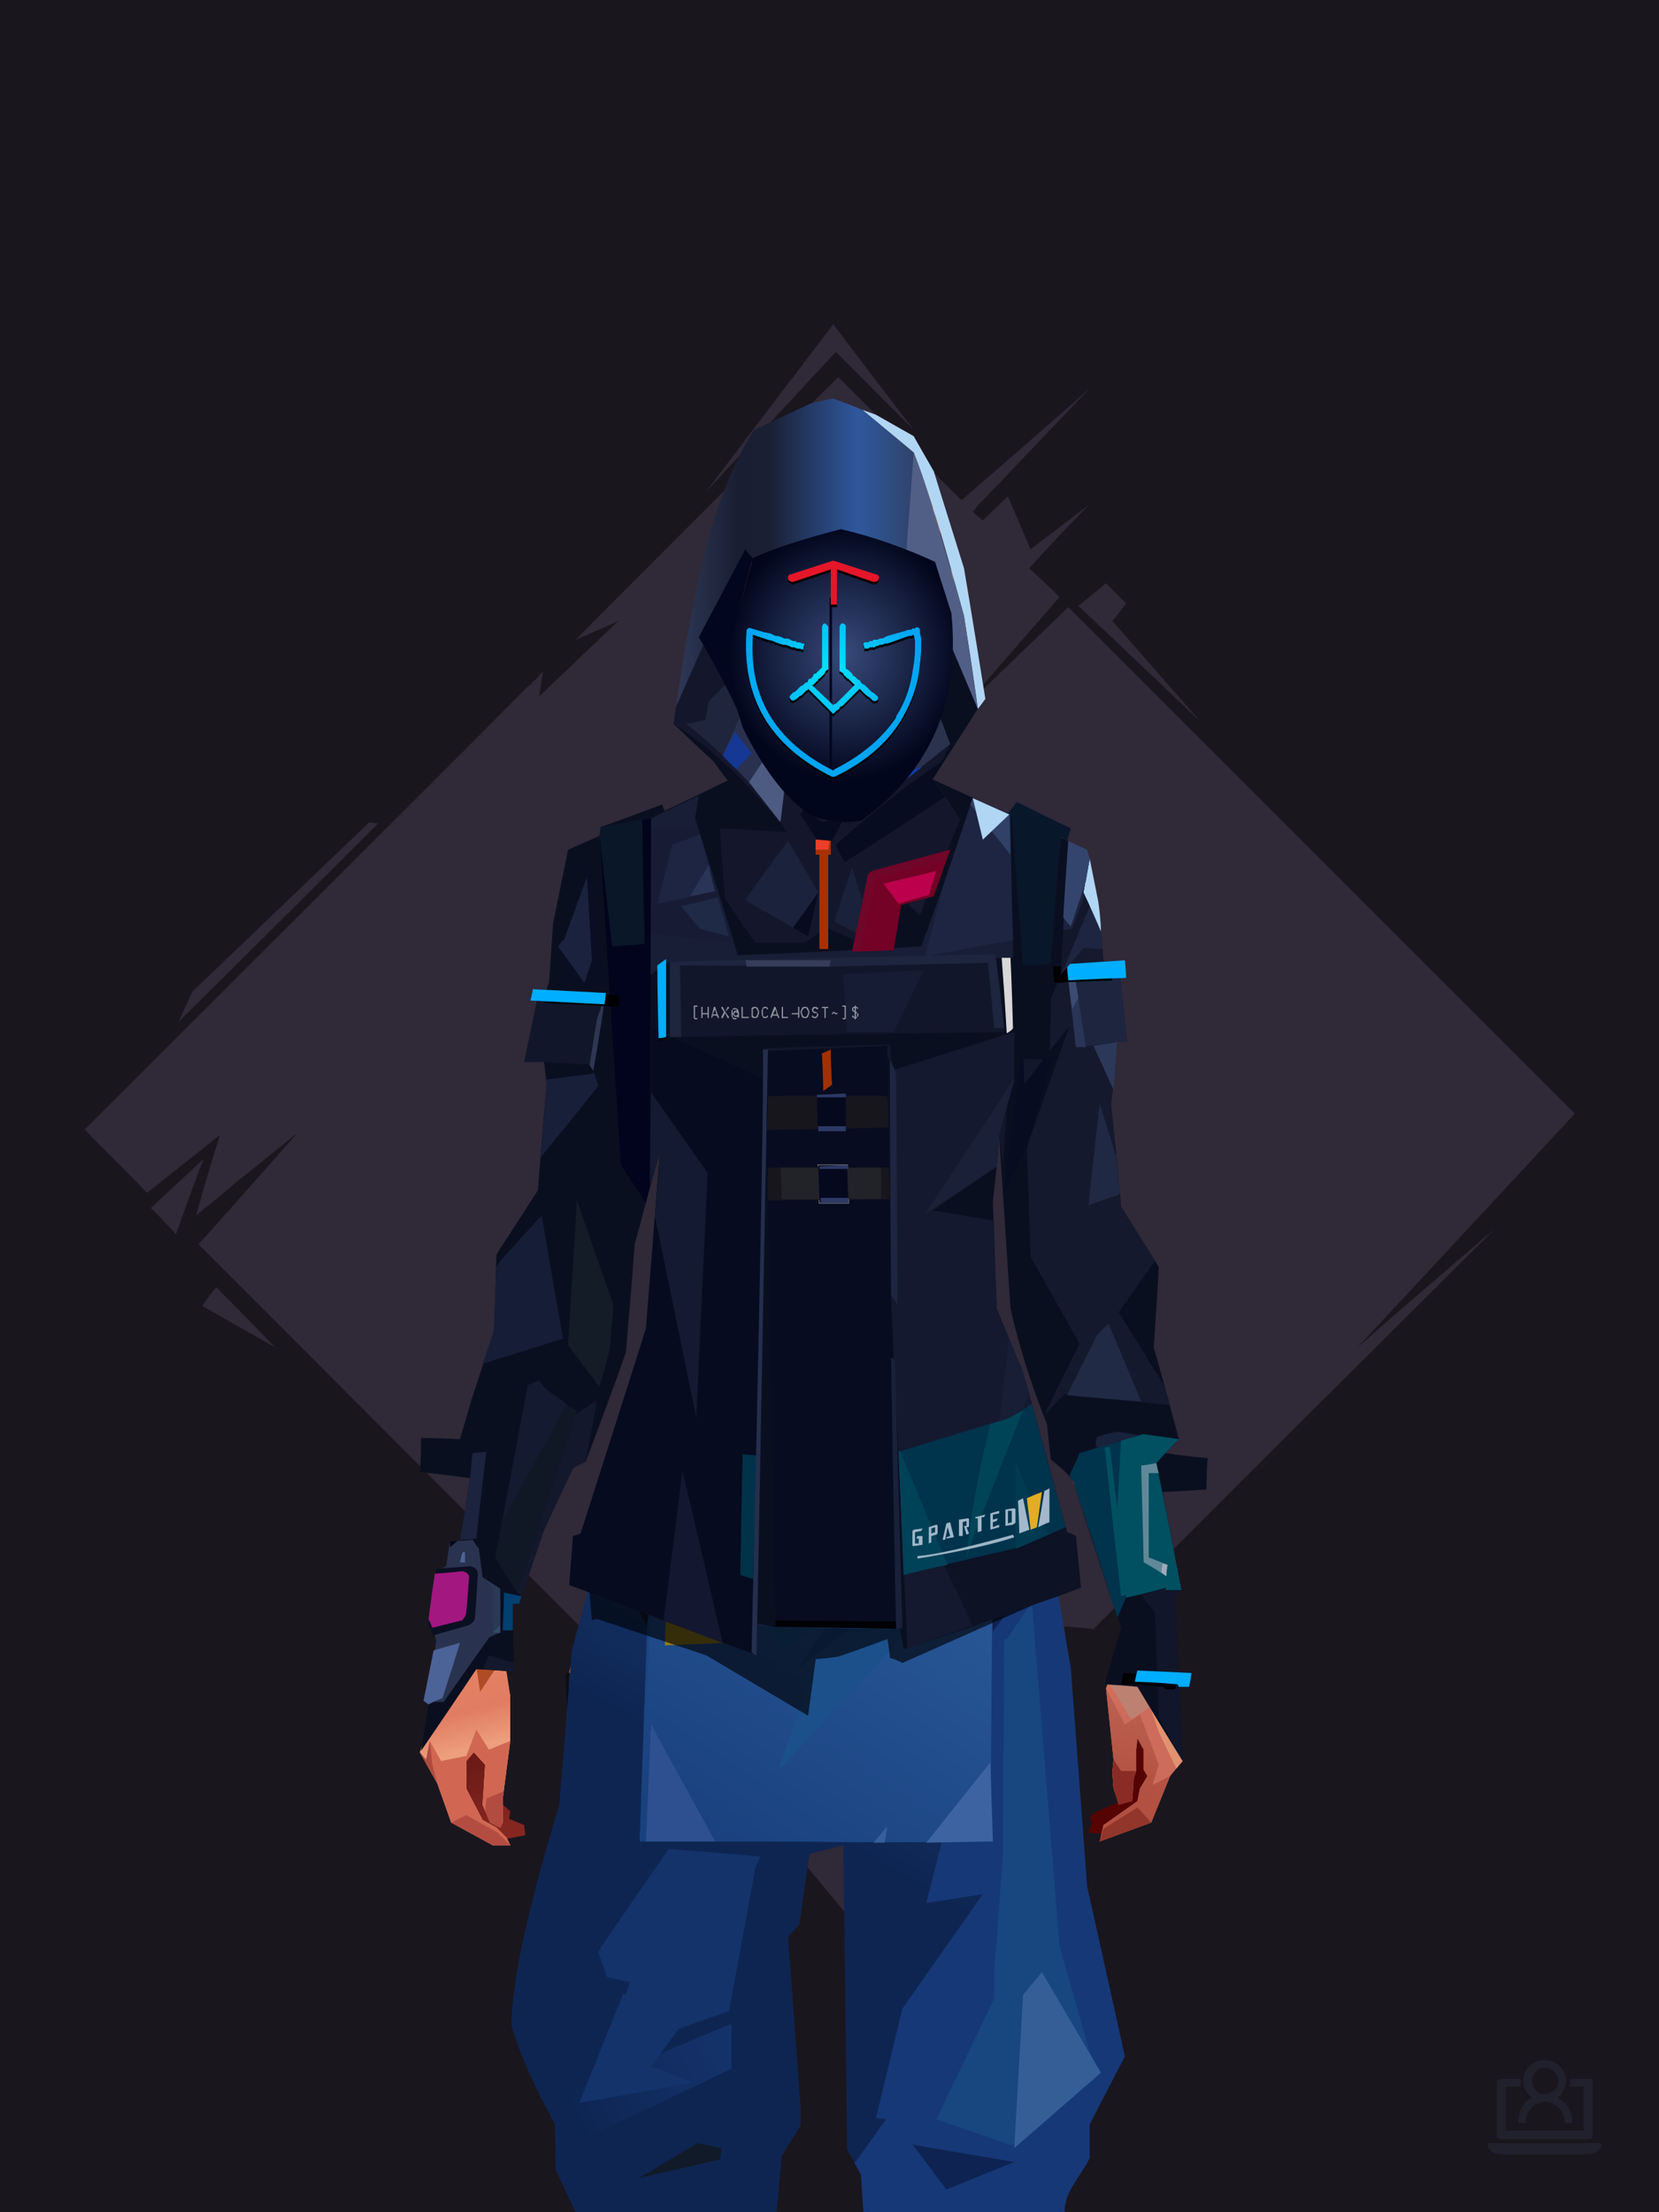 <?xml version="1.0" encoding="UTF-8"?><svg width="1320px" height="1760px" viewBox="0 0 1320 1760" version="1.1" xmlns="http://www.w3.org/2000/svg" xmlns:xlink="http://www.w3.org/1999/xlink"><defs></defs><g stroke="none" stroke-width="1" fill="none" id="id-31478" fill-rule="evenodd"><g id="id-31479"><rect fill="#1A161E" width="1320" height="1760" x="0" y="0" id="id-31480"></rect><g transform=" translate(660,890) rotate(-180) translate(-660,-889) translate(67,258)" fill="#302938" id="id-31481"><path d=" M 581,0 C 632,61 657,92 657,92 C 943,379 1089,525 1095,531 L 1095,531 L 1095,531 C 1044,588 1018,618 1016,620 L 1016,620 L 1016,620 C 1037,603 1054,589 1067,579 L 1069,577 C 1087,562 1097,554 1097,554 C 1085,597 1078,618 1078,618 C 1117,587 1136,572 1136,572 C 1166,603 1183,619 1185,622 L 1185,622 C 1185,622 1185,622 1186,622 L 1186,622 L 1186,622 C 989,819 871,936 834,974 L 830,977 C 830,978 829,978 829,979 L 826,981 C 826,982 825,982 825,982 L 824,984 C 823,985 822,985 822,986 L 821,987 C 821,987 821,987 821,987 C 823,973 824,967 824,967 C 782,1007 761,1027 761,1027 C 783,1017 795,1012 795,1012 C 660,1148 590,1217 586,1221 L 586,1221 L 586,1221 C 524,1159 491,1126 488,1123 L 488,1123 C 488,1123 488,1123 488,1123 C 421,1181 387,1211 386,1212 L 386,1212 L 386,1212 C 432,1164 461,1133 473,1121 L 474,1120 C 477,1116 479,1114 479,1114 C 474,1109 471,1107 471,1107 C 458,1119 452,1126 451,1126 L 451,1126 C 451,1126 451,1126 451,1126 C 439,1098 433,1084 433,1084 C 403,1107 387,1119 387,1119 C 419,1086 434,1069 434,1069 C 418,1054 410,1046 410,1046 C 464,984 490,954 490,954 L 403,1038 C 145,780 11,646 1,636 L 0,635 L 0,635 C 115,511 173,449 173,449 C 101,512 64,543 64,543 C 260,348 365,243 381,227 L 382,226 C 382,226 382,225 382,225 L 382,225 C 383,225 383,225 383,225 C 400,227 409,227 409,227 C 414,204 416,192 416,192 C 458,150 485,123 497,110 L 498,110 C 499,109 499,109 499,109 L 500,108 C 500,108 500,108 500,108 L 501,107 C 502,106 503,105 503,105 L 504,104 C 504,104 504,104 504,104 L 504,104 C 504,104 504,104 504,104 L 505,103 L 505,103 C 556,34 581,0 581,0 Z M 518,106 C 494,131 482,144 482,144 L 513,128 C 517,114 518,107 518,106 L 518,106 C 518,106 518,106 518,106 Z" id="id-31482"></path><path d=" M 395,1039 C 380,1051 373,1057 373,1057 C 362,1046 357,1041 357,1041 C 364,1031 368,1027 368,1027 L 297,946 C 362,1008 395,1039 395,1039 Z" id="id-31483"></path><path d=" M 526,1179 C 569,1235 590,1263 590,1263 C 658,1174 691,1130 691,1130 L 588,1241 C 547,1200 526,1179 526,1179 Z" id="id-31484"></path><path d=" M 952,866 C 957,866 959,867 959,867 C 1053,777 1100,732 1100,732 L 1111,708 C 1005,813 952,866 952,866 Z" id="id-31485"></path><path d=" M 1113,539 C 1099,579 1091,599 1091,599 L 1133,560 C 1119,546 1113,539 1113,539 Z" id="id-31486"></path><path d=" M 1081,497 C 1089,487 1092,482 1092,482 L 1034,449 C 1065,481 1081,497 1081,497 Z" id="id-31487"></path><path d=" M 643,61 C 625,38 616,26 616,26 L 639,40 C 642,54 643,61 643,61 Z" id="id-31488"></path></g></g></g><defs><linearGradient x1="100%" y1="46%" x2="12%" y2="47%" id="id-74421"><stop stop-color="#C5663D" offset="0%"></stop><stop stop-color="#C1633A" offset="21%"></stop><stop stop-color="#EDA377" offset="46%"></stop><stop stop-color="#EB8C5C" offset="80%"></stop><stop stop-color="#DC7E50" offset="100%"></stop></linearGradient><linearGradient x1="53%" y1="81%" x2="50%" y2="21%" id="id-74422"><stop stop-color="#CD6C5B" offset="0%"></stop><stop stop-color="#DE7862" offset="24%"></stop><stop stop-color="#DF8352" offset="100%"></stop></linearGradient><linearGradient x1="52%" y1="-4%" x2="46%" y2="70%" id="id-74423"><stop stop-color="#BE6352" offset="0%"></stop><stop stop-color="#B25041" offset="100%"></stop></linearGradient><linearGradient x1="46%" y1="43%" x2="15%" y2="43%" id="id-74424"><stop stop-color="#DF8655" offset="0%"></stop><stop stop-color="#B95831" offset="100%"></stop></linearGradient><linearGradient x1="54%" y1="37%" x2="12%" y2="72%" id="id-74425"><stop stop-color="#3C050A" offset="0%"></stop><stop stop-color="#9A4336" offset="100%"></stop></linearGradient><linearGradient x1="40%" y1="14%" x2="61%" y2="85%" id="id-74426"><stop stop-color="#6E1B17" offset="0%"></stop><stop stop-color="#852720" offset="100%"></stop></linearGradient><linearGradient x1="27%" y1="47%" x2="91%" y2="49%" id="id-74427"><stop stop-color="#E19D89" offset="0%"></stop><stop stop-color="#FFBBA2" offset="100%"></stop></linearGradient><linearGradient x1="47%" y1="60%" x2="49%" y2="79%" id="id-74428"><stop stop-color="#E78666" offset="0%"></stop><stop stop-color="#E07C62" offset="60%"></stop><stop stop-color="#ED9F7D" offset="100%"></stop></linearGradient><linearGradient x1="29%" y1="56%" x2="69%" y2="53%" id="id-74429"><stop stop-color="#D47D53" offset="0%"></stop><stop stop-color="#C86443" offset="8%"></stop><stop stop-color="#D9774F" offset="18%"></stop><stop stop-color="#D26B50" offset="38%"></stop><stop stop-color="#D1694C" offset="65%"></stop><stop stop-color="#CD6944" offset="81%"></stop><stop stop-color="#BE5B3F" offset="100%"></stop></linearGradient><linearGradient x1="47%" y1="45%" x2="54%" y2="46%" id="id-74430"><stop stop-color="#D26A4C" offset="0%"></stop><stop stop-color="#C96947" offset="62%"></stop><stop stop-color="#BC5B3A" offset="77%"></stop><stop stop-color="#D18459" offset="100%"></stop></linearGradient><linearGradient x1="51%" y1="7%" x2="50%" y2="100%" id="id-74431"><stop stop-color="#D26C48" offset="0%"></stop><stop stop-color="#E28F6D" offset="75%"></stop><stop stop-color="#DA876B" offset="100%"></stop></linearGradient><linearGradient x1="51%" y1="11%" x2="49%" y2="93%" id="id-74432"><stop stop-color="#DC7E50" offset="0%"></stop><stop stop-color="#DA7B4D" offset="73%"></stop><stop stop-color="#E08955" offset="100%"></stop></linearGradient><linearGradient x1="51%" y1="-5%" x2="48%" y2="96%" id="id-74433"><stop stop-color="#D8794C" offset="0%"></stop><stop stop-color="#C6683E" offset="100%"></stop></linearGradient><linearGradient x1="50%" y1="19%" x2="50%" y2="69%" id="id-74434"><stop stop-color="#A84C29" offset="0%"></stop><stop stop-color="#742F19" offset="45%"></stop><stop stop-color="#A54622" offset="100%"></stop></linearGradient><linearGradient x1="46%" y1="74%" x2="39%" y2="35%" id="id-74435"><stop stop-color="#B04F3A" offset="0%"></stop><stop stop-color="#C6644A" offset="51%"></stop><stop stop-color="#9F5738" offset="100%" stop-opacity="0"></stop></linearGradient><linearGradient x1="46%" y1="16%" x2="49%" y2="82%" id="id-74436"><stop stop-color="#9B473D" offset="0%" stop-opacity="0.186"></stop><stop stop-color="#5F2520" offset="100%"></stop></linearGradient><linearGradient x1="41%" y1="19%" x2="50%" y2="100%" id="id-74437"><stop stop-color="#BE614B" offset="0%"></stop><stop stop-color="#9E4237" offset="100%"></stop></linearGradient><linearGradient x1="50%" y1="31%" x2="45%" y2="50%" id="id-74438"><stop stop-color="#D06C41" offset="0%"></stop><stop stop-color="#EC8E5F" offset="100%"></stop></linearGradient><linearGradient x1="51%" y1="22%" x2="50%" y2="100%" id="id-74439"><stop stop-color="#B0483C" offset="0%"></stop><stop stop-color="#BD6558" offset="100%"></stop></linearGradient><linearGradient x1="49%" y1="0%" x2="50%" y2="100%" id="id-74440"><stop stop-color="#D47449" offset="0%"></stop><stop stop-color="#E27C59" offset="100%"></stop></linearGradient><linearGradient x1="44%" y1="15%" x2="50%" y2="100%" id="id-74441"><stop stop-color="#B75738" offset="0%"></stop><stop stop-color="#A6503C" offset="100%"></stop></linearGradient><linearGradient x1="52%" y1="21%" x2="49%" y2="83%" id="id-74442"><stop stop-color="#DE7B50" offset="0%"></stop><stop stop-color="#E7845D" offset="48%"></stop><stop stop-color="#E28D63" offset="100%"></stop></linearGradient><linearGradient x1="85%" y1="60%" x2="15%" y2="60%" id="id-74443"><stop stop-color="#D27044" offset="0%"></stop><stop stop-color="#C06137" offset="100%"></stop></linearGradient><linearGradient x1="50%" y1="-3%" x2="59%" y2="91%" id="id-74444"><stop stop-color="#CE754C" offset="0%"></stop><stop stop-color="#CA6B41" offset="53%"></stop><stop stop-color="#BF6138" offset="66%"></stop><stop stop-color="#B8522C" offset="100%"></stop></linearGradient><linearGradient x1="55%" y1="48%" x2="46%" y2="33%" id="id-74445"><stop stop-color="#CE6E44" offset="0%"></stop><stop stop-color="#DF8152" offset="86%"></stop><stop stop-color="#D37547" offset="100%"></stop></linearGradient><linearGradient x1="50%" y1="19%" x2="50%" y2="78%" id="id-74446"><stop stop-color="#913919" offset="0%"></stop><stop stop-color="#AB4722" offset="50%"></stop><stop stop-color="#842C26" offset="100%"></stop></linearGradient><linearGradient x1="50%" y1="10%" x2="50%" y2="43%" id="id-74447"><stop stop-color="#C26338" offset="0%"></stop><stop stop-color="#C4643B" offset="15%"></stop><stop stop-color="#993E1B" offset="68%"></stop><stop stop-color="#B7512B" offset="100%"></stop></linearGradient><linearGradient x1="89%" y1="50%" x2="7%" y2="52%" id="id-74448"><stop stop-color="#8C371B" offset="0%"></stop><stop stop-color="#B85C4D" offset="53%" stop-opacity="0.199"></stop><stop stop-color="#A3451F" offset="75%"></stop><stop stop-color="#8D381A" offset="100%"></stop></linearGradient><linearGradient x1="44%" y1="70%" x2="86%" y2="30%" id="id-74449"><stop stop-color="#E39165" offset="0%"></stop><stop stop-color="#F0A57A" offset="100%"></stop></linearGradient><linearGradient x1="33%" y1="92%" x2="62%" y2="23%" id="id-74450"><stop stop-color="#C15B34" offset="0%"></stop><stop stop-color="#D27347" offset="40%"></stop><stop stop-color="#EFA478" offset="100%"></stop></linearGradient><linearGradient x1="35%" y1="94%" x2="47%" y2="12%" id="id-74451"><stop stop-color="#DC8458" offset="0%"></stop><stop stop-color="#D77E53" offset="40%"></stop><stop stop-color="#ECA478" offset="100%"></stop></linearGradient><linearGradient x1="50%" y1="54%" x2="27%" y2="9%" id="id-74452"><stop stop-color="#F7AB80" offset="0%"></stop><stop stop-color="#DDAB90" offset="100%" stop-opacity="0.078"></stop></linearGradient><linearGradient x1="50%" y1="0%" x2="93%" y2="69%" id="id-74453"><stop stop-color="#E99A6F" offset="0%"></stop><stop stop-color="#DD8557" offset="70%"></stop><stop stop-color="#C56138" offset="100%"></stop></linearGradient><linearGradient x1="36%" y1="84%" x2="25%" y2="44%" id="id-74454"><stop stop-color="#C98762" offset="0%" stop-opacity="0.509"></stop><stop stop-color="#90492C" offset="35%" stop-opacity="0.675"></stop><stop stop-color="#762E17" offset="100%" stop-opacity="0"></stop></linearGradient><linearGradient x1="63%" y1="95%" x2="43%" y2="20%" id="id-74455"><stop stop-color="#D27146" offset="0%"></stop><stop stop-color="#E29562" offset="46%"></stop><stop stop-color="#D17045" offset="100%"></stop></linearGradient><linearGradient x1="40%" y1="0%" x2="50%" y2="86%" id="id-74456"><stop stop-color="#D87C4D" offset="0%"></stop><stop stop-color="#DD8253" offset="100%"></stop></linearGradient><linearGradient x1="50%" y1="0%" x2="50%" y2="92%" id="id-74457"><stop stop-color="#E58656" offset="0%"></stop><stop stop-color="#E39361" offset="100%"></stop></linearGradient><linearGradient x1="33%" y1="79%" x2="21%" y2="44%" id="id-74458"><stop stop-color="#BE6457" offset="0%"></stop><stop stop-color="#983F32" offset="28%" stop-opacity="0.928"></stop><stop stop-color="#762E17" offset="100%" stop-opacity="0"></stop></linearGradient><linearGradient x1="4%" y1="47%" x2="92%" y2="45%" id="id-74459"><stop stop-color="#752B0F" offset="0%"></stop><stop stop-color="#83391D" offset="17%" stop-opacity="0.753"></stop><stop stop-color="#9E4B3D" offset="48%" stop-opacity="0.386"></stop><stop stop-color="#94401F" offset="78%" stop-opacity="0.762"></stop><stop stop-color="#88391A" offset="100%"></stop></linearGradient><linearGradient x1="60%" y1="45%" x2="67%" y2="53%" id="id-74460"><stop stop-color="#D57A51" offset="0%"></stop><stop stop-color="#FFB49C" offset="100%"></stop></linearGradient><linearGradient x1="48%" y1="15%" x2="54%" y2="81%" id="id-74461"><stop stop-color="#D99776" offset="0%" stop-opacity="0.400"></stop><stop stop-color="#E59B75" offset="100%"></stop></linearGradient><linearGradient x1="47%" y1="44%" x2="50%" y2="61%" id="id-74462"><stop stop-color="#943B2F" offset="0%" stop-opacity="0.175"></stop><stop stop-color="#61301B" offset="100%"></stop></linearGradient><linearGradient x1="26%" y1="-7%" x2="50%" y2="96%" id="id-74463"><stop stop-color="#37373F" offset="0%"></stop><stop stop-color="#19191D" offset="100%"></stop></linearGradient><linearGradient x1="50%" y1="12%" x2="59%" y2="82%" id="id-74464"><stop stop-color="#252525" offset="0%"></stop><stop stop-color="#101010" offset="100%"></stop></linearGradient><linearGradient x1="25%" y1="-16%" x2="50%" y2="98%" id="id-74465"><stop stop-color="#37373F" offset="0%"></stop><stop stop-color="#19191D" offset="100%"></stop></linearGradient><linearGradient x1="75%" y1="39%" x2="50%" y2="93%" id="id-74466"><stop stop-color="#252525" offset="0%"></stop><stop stop-color="#000000" offset="100%"></stop></linearGradient></defs><g transform=" translate(334,549)" id="id-74467"><polygon points="561 754 565 871 565 881 537 893 533 897 535 901 532 909 543 910 597 864" fill="#560304" id="id-74468"></polygon><polygon points="537 282 539 246 535 195 529 158 522 137 484 118 440 111 212 111 188 113 157 123 121 139 111 186 108 221 109 290" fill="url(#id-74421)" id="id-74468"></polygon><polygon points="467 393 474 506 503 589 537 672 556 728 561 754 546 794 552 851 551 861 552 874 556 885 567 882 568 866 570 860 570 843 571 834 576 843 576 859 579 864 573 874 571 884 544 903 541 916 582 901 597 864 607 852 600 821 597 716 589 695 582 655 569 523 544 425" fill="url(#id-74422)" id="id-74468"></polygon><polygon points="546 794 552 851 551 861 552 874 556 885 567 882 568 866 570 860 570 843 571 834 576 843 576 859 579 864 573 874 571 884 544 903 541 916 582 901 597 864 583 871 588 855 573 815 561 823" fill="url(#id-74423)" id="id-74468"></polygon><polygon points="552 851 551 861 552 874 556 887 567 884 568 866 570 860 558 860" fill="#8A2C25" id="id-74468"></polygon><polygon points="544 906 541 916 582 901 571 889" fill="#92352A" id="id-74468"></polygon><polygon points="561 754 548 789 566 819 586 806" fill="#BD8171" id="id-74468"></polygon><polygon points="486 648 477 599 453 529 440 504 437 490 439 460 449 402 456 340 188 343 198 411 202 493 162 596 153 638 266 693 319 721 386 693" fill="url(#id-74424)" id="id-74468"></polygon><polygon points="486 648 477 599 453 529 440 504 437 490 439 460 449 402 456 340 296 353 376 634" fill="#D06F45" id="id-74468"></polygon><g transform=" translate(188,0)" id="id-74477"><polygon points="274 114 253 111 232 100 201 76 188 58 184 1 93 1 88 64 25 111 1 113 103 123 121 135 134 138 149 121 161 117 187 119 225 114" fill="#D37245" id="id-74468"></polygon><polygon points="201 76 188 58 185 12 175 57 155 111 185 73" fill="#EB9E6D" id="id-74468"></polygon><polygon points="149 1 93 1 88 64 108 126 121 135 133 138" fill="#C1663D" id="id-74468"></polygon><polygon points="116 102 120 113 118 115 136 135 150 119 164 71 125 108" fill="#B65C38" id="id-74481"></polygon><polygon points="121 127 133 138 145 124" fill="#AC3F1F" id="id-74482"></polygon><polygon points="136 98 164 71 175 57 186 17 134 51" fill="#DA854F" id="id-74483"></polygon><polygon points="97 96 116 80 164 60 178 48 186 17 184 1 93 1 88 64 45 96" fill="#A14F27" opacity="0.654" id="id-74468"></polygon><polygon points="186 17 184 1 93 1 88 64 45 96 66 96" fill="url(#id-74425)" opacity="0.467" id="id-74468"></polygon><polygon points="123 58 176 23 186 17 184 1 93 1 91 22 108 55" fill="#381404" opacity="0.434" id="id-74468"></polygon></g><polygon points="41 844 33 856 36 895 64 915 84 911 83 903 71 898 72 892 63 884 52 849" fill="url(#id-74426)" id="id-74468"></polygon><polygon points="315 152 285 173 320 188 357 166" fill="#FAAF86" id="id-74488"></polygon><polygon points="327 150 370 130 342 127" fill="#D5774A" id="id-74489"></polygon><polygon points="301 142 303 148 243 131 240 119 276 119" fill="#D5774A" id="id-74490"></polygon><polygon points="159 149 206 123 269 123 303 144 297 118 188 113 157 123 121 139" fill="url(#id-74427)" id="id-74468"></polygon><polygon points="157 123 121 139 153 167 196 134" fill="#FFBBA2" id="id-74468"></polygon><polygon points="89 584 77 541 62 551 45 658 34 712 25 741 25 762 10 817 0 845 14 870 25 901 58 919 72 919 69 913 61 905 50 899 37 874 37 852 43 845 52 855 50 887 56 901 64 905 66 901 66 882 72 836 72 800 69 781 64 773 66 735 85 684 121 599 162 510" fill="url(#id-74428)" id="id-74468"></polygon><polygon points="89 584 77 541 62 551 45 658 48 715 121 599 162 510" fill="#D37347" id="id-74468"></polygon><polygon points="55 843 45 827 37 848 17 852 8 836 5 851 0 845 14 870 25 901 58 919 72 919 69 913 61 905 50 899 37 874 37 852 43 845 52 855 50 887 56 901 64 905 66 901 66 882 72 836" fill="#D16753" id="id-74468"></polygon><polygon points="53 882 52 892 56 901 64 905 66 901 66 882 67 876" fill="#B24B40" id="id-74468"></polygon><polygon points="25 901 58 919 72 919 62 909 37 895" fill="#B44D41" id="id-74468"></polygon><polygon points="160 467 145 488 108 578 45 777 48 797 64 773 66 735 85 684 121 599 162 510" fill="#B04C25" id="id-74468"></polygon><polygon points="169 1211 277 1211 282 1183 281 1150 284 1127 286 1114 285 1063 293 972 306 866 311 792 309 768 323 771 337 768 333 817 333 855 339 924 346 1008 348 1113 351 1130 353 1176 361 1211 461 1211 458 1191 456 1170 460 1133 461 1082 505 905 516 839 518 826 512 762 503 706 486 648 482 629 386 690 318 718 266 690 184 629 153 637 132 731 119 781 118 813 123 862 131 916 166 1094 176 1179" fill="url(#id-74429)" id="id-74468"></polygon><polygon points="463 664 416 771 400 819 392 1125 359 1178 398 1204 441 1153 461 1082 505 905 516 839 518 826 515 789 490 714" fill="url(#id-74430)" id="id-74468"></polygon><polygon points="422 1160 395 1199 365 1171 401 1149 384 1120 391 983 411 786 416 771 448 697 454 1013 445 1116 407 1149" fill="url(#id-74431)" id="id-74501"></polygon><polygon points="121 139 111 186 108 221 109 290 96 438 89 464 69 510 89 585 162 510 167 425 162 241" fill="url(#id-74432)" id="id-74468"></polygon><polygon points="101 466 103 488 106 510 160 447 179 359 164 232 187 184 186 179 132 181 161 234 161 321 149 376 151 384 123 461 114 466" fill="url(#id-74433)" id="id-74503"></polygon><polygon points="96 438 89 464 69 510 51 621 101 520 96 476" fill="#FFAF88" id="id-74468"></polygon><polygon points="96 451 128 365 134 316 121 139 111 186 108 221 109 290 96 438" fill="#C5673B" id="id-74468"></polygon><polygon points="184 241 177 248 162 225 138 289 161 321 170 375 161 420 151 411 162 510 167 425 188 343" fill="url(#id-74434)" id="id-74468"></polygon><polygon points="284 1127 286 1114 285 1063 293 972 306 866 311 792 309 768 323 771 337 768 333 817 333 855 339 924 346 1008 375 889 416 771 463 664 490 714 515 790 512 762 503 706 486 648 477 599 471 583 420 650 316 720 201 654 244 742 264 824 275 994" fill="url(#id-74435)" id="id-74468"></polygon><polygon points="298 930 306 866 311 792 309 768 323 771 337 768 333 817 333 855 336 894 347 826 360 784 378 733 388 687 321 739 254 687 267 736 291 821" fill="url(#id-74436)" id="id-74468"></polygon><polygon points="348 1093 348 1113 351 1130 353 1176 361 1211 461 1211 439 1155 422 1136 403 1148 429 1168 400 1202 370 1170 382 1125" fill="url(#id-74437)" id="id-74468"></polygon><polygon points="10 855 8 836 5 851 0 845 14 870" fill="#AF4A3E" id="id-74468"></polygon><polygon points="520 500 516 520 544 629 474 500 490 399" fill="url(#id-74438)" id="id-74511"></polygon><polygon points="461 1211 458 1191 456 1170 460 1133 461 1082 439 1155 450 1211" fill="url(#id-74439)" id="id-74468"></polygon><polygon points="220 1149 259 1115 240 1063 232 973 266 819 240 713 201 661 158 650 201 784 183 925 170 1083" fill="url(#id-74440)" id="id-74513"></polygon><polygon points="169 1211 277 1211 282 1183 281 1150 284 1127 286 1114 286 1098 226 1211 207 1211 196 1121 173 1078 150 1014 166 1094 176 1179" fill="url(#id-74441)" id="id-74468"></polygon><polygon points="173 1078 183 924 150 1014" fill="#C56242" id="id-74468"></polygon><polygon points="169 1211 239 1211 230 1196 204 1175 173 1150 176 1179" fill="#8E332E" opacity="0.574" id="id-74468"></polygon><polygon points="221 1130 240 1097 224 1063 224 983 240 804 217 698 190 668 212 771 212 910 190 998 181 1094" fill="url(#id-74442)" id="id-74513"></polygon><polygon points="217 795 221 692 200 667 169 658 200 737" fill="#F09C6B" id="id-74518"></polygon><polygon points="511 476 492 419 481 447 484 356 521 274 533 417" fill="url(#id-74443)" id="id-74519"></polygon><polygon points="569 523 544 425 542 346 537 282 539 246 535 195 529 158 522 137 494 161 419 158 471 211 516 290 525 411 511 477 518 507 535 462 562 543" fill="url(#id-74444)" id="id-74468"></polygon><polygon points="486 389 533 243 501 167 464 207 451 247 463 265" fill="url(#id-74445)" id="id-74521"></polygon><polygon points="473 490 474 506 503 589 537 672 556 728 561 754 567 712 543 623" fill="#AE522F" id="id-74468"></polygon><polygon points="460 328 466 378 474 506 490 425 486 392 469 274 479 230 461 260 454 251" fill="url(#id-74446)" id="id-74468"></polygon><polygon points="440 504 437 490 439 460 449 402 456 340 458 328 325 282 188 343 198 411 202 493 162 596 157 621 161 633 169 599 173 570 204 506 202 458 217 402 286 365 321 352 353 360 422 402 431 493 437 520" fill="url(#id-74447)" id="id-74468"></polygon><polygon points="451 385 456 340 458 328 364 340 330 308 268 343 188 343 194 379 262 368 312 343 335 340 381 368" fill="url(#id-74448)" id="id-74468"></polygon><polygon points="286 328 306 310 330 274 453 252 464 205 421 156 317 204 219 165 210 154 188 180" fill="url(#id-74449)" id="id-74526"></polygon><path d=" M 422,195 L 405,190 C 377,190 357,198 343,214 C 329,230 322,250 323,276 C 324,301 331,320 345,333 C 365,351 384,356 405,356 C 425,356 444,347 450,342 C 454,339 457,335 460,328 C 463,323 466,317 467,308 C 469,294 466,276 457,254 L 422,195 Z" fill="url(#id-74450)" id="id-74527"></path><path d=" M 422,195 L 417,175 C 386,188 366,196 358,201 C 355,203 351,206 348,208 C 348,209 381,253 448,342 C 454,338 459,332 463,324 C 469,310 469,301 469,293 C 469,287 465,275 459,257 L 422,195 Z" fill="url(#id-74451)" id="id-74527"></path><path d=" M 375,226 C 338,253 343,276 343,284 C 343,291 353,319 371,335 C 379,342 422,349 447,331 C 468,316 472,294 458,265 C 427,221 400,208 375,226 Z" fill="url(#id-74452)" opacity="0.282" id="id-74527"></path><path d=" M 272,205 C 260,199 243,200 221,209 C 187,227 169,258 168,303 C 167,319 184,342 190,346 C 197,351 212,356 239,353 C 257,351 272,344 284,333 C 303,312 312,288 309,260 C 305,217 291,214 272,205 Z" fill="url(#id-74453)" id="id-74530"></path><path d=" M 340,285 C 333,252 328,240 326,248 C 324,254 323,263 323,276 C 324,301 331,320 345,333 C 365,351 382,356 404,356 C 425,356 444,347 450,342 C 456,337 465,325 468,308 C 472,290 465,276 463,268 C 461,263 460,259 458,255 L 442,290 L 399,304 L 366,300 L 340,285 Z" fill="url(#id-74454)" id="id-74527"></path><path d=" M 153,637 L 149,654 L 132,731 L 130,739 C 133,730 135,723 137,718 C 140,709 147,691 149,680 C 151,671 155,655 161,633 L 172,570 L 162,596 L 153,637 Z" fill="#7D362E" id="id-74468"></path><path d=" M 259,203 C 254,199 240,185 217,163 L 210,153 L 186,180 C 192,211 192,231 186,239 C 175,256 168,277 168,303 C 168,324 190,352 239,344 C 252,342 274,217 259,203 Z" fill="#E39165" id="id-74530"></path><polygon points="175 565 203 550 234 558 241 520 203 455 203 507" fill="#B04924" id="id-74534"></polygon><polygon points="241 442 241 518 229 556 233 629 266 657 316 707 381 659 395 629 364 504 350 504 301 380" fill="url(#id-74455)" id="id-74535"></polygon><polygon points="432 626 427 589 407 518 414 505 450 568 470 618" fill="url(#id-74456)" id="id-74536"></polygon><polygon points="302 376 254 442 254 546 302 590 364 568 364 504 350 504 376 454 345 400" fill="url(#id-74457)" id="id-74535"></polygon><polygon points="317 480 342 436 319 413 300 447" fill="#DA7B4E" id="id-74538"></polygon><polygon points="304 541 318 507 329 541 314 549" fill="#D17045" id="id-74539"></polygon><polygon points="306 543 316 578 329 541" fill="#E99A65" id="id-74540"></polygon><path d=" M 178,333 C 179,334 180,336 182,338 C 184,342 186,343 189,346 C 190,347 197,351 206,353 C 215,354 226,355 239,353 C 257,351 272,344 284,333 C 293,322 299,313 302,305 C 304,301 307,293 309,277 C 310,274 310,268 309,260 L 228,277 L 207,295 L 178,333 Z" fill="url(#id-74458)" id="id-74530"></path><polygon points="306 543 308 550 324 556 329 541" fill="#E9A376" id="id-74540"></polygon><polygon points="308 543 318 525 323 542 314 548" fill="#8F4427" id="id-74543"></polygon><polygon points="152 641 162 596 176 561 185 617 214 602 246 628 323 690 404 628 423 605 454 605 470 577 477 599 482 629 388 689 337 768 323 771 309 768 259 688 175 639 142 688" fill="url(#id-74459)" opacity="0.442" id="id-74544"></polygon><polygon points="490 154 522 137 484 118 412 123" fill="url(#id-74460)" id="id-74468"></polygon><polygon points="573 785 588 829 602 858 607 852 600 821 597 716 576 763" fill="#E19271" id="id-74468"></polygon><polygon points="574 722 589 695 582 655 533 542" fill="url(#id-74461)" id="id-74468"></polygon><polygon points="172 640 241 690 309 768 323 771 338 768 395 706 469 661 404 650 313 706 217 629" fill="url(#id-74462)" opacity="0.571" id="id-74548"></polygon><g transform=" translate(188,270)" id="id-74549"><polygon points="207 13 207 10 217 2 220 2 239 21 258 39 260 42 250 51 246 52 226 33" fill="url(#id-74463)" id="id-74550"></polygon><polygon points="208 40 218 50 222 50 240 33 257 13 257 9 247 0 244 1 230 19 209 36" fill="url(#id-74464)" id="id-74551"></polygon><polygon points="1 13 1 10 10 2 15 2 32 21 50 39 52 42 42 52 38 52 19 33" fill="url(#id-74465)" id="id-74550"></polygon><polygon points="0 43 10 53 14 53 33 35 50 15 50 11 40 3 36 4 19 23 1 39" fill="url(#id-74466)" id="id-74551"></polygon></g></g><defs><linearGradient x1="68%" y1="4%" x2="68%" y2="39%" id="id-75205"><stop stop-color="#CF915B" offset="0%"></stop><stop stop-color="#A2582E" offset="100%"></stop></linearGradient><linearGradient x1="63%" y1="29%" x2="43%" y2="65%" id="id-75206"><stop stop-color="#EF9D68" offset="0%"></stop><stop stop-color="#CA8252" offset="100%"></stop></linearGradient><linearGradient x1="60%" y1="73%" x2="11%" y2="32%" id="id-75207"><stop stop-color="#F0A97B" offset="0%"></stop><stop stop-color="#E7976B" offset="100%"></stop></linearGradient><linearGradient x1="79%" y1="15%" x2="31%" y2="87%" id="id-75208"><stop stop-color="#D98757" offset="0%"></stop><stop stop-color="#E99F6F" offset="100%"></stop></linearGradient><radialGradient cx="50%" cy="46%" r="72%" id="id-75209" fx="50%" fy="46%" gradientTransform=" translate(0.500,0.465) scale(0.889,1) rotate(90) scale(1,1) translate(-0.500,-0.465)"><stop stop-color="#FBAF7C" offset="0%"></stop><stop stop-color="#8E4218" offset="100%"></stop></radialGradient><linearGradient x1="32%" y1="4%" x2="54%" y2="75%" id="id-75210"><stop stop-color="#B5673B" offset="0%"></stop><stop stop-color="#D69065" offset="38%"></stop><stop stop-color="#CD7F54" offset="100%"></stop></linearGradient><linearGradient x1="11%" y1="50%" x2="57%" y2="50%" id="id-75211"><stop stop-color="#D88A61" offset="0%"></stop><stop stop-color="#F4A678" offset="100%"></stop></linearGradient><linearGradient x1="50%" y1="0%" x2="50%" y2="100%" id="id-75212"><stop stop-color="#DF8A54" offset="0%"></stop><stop stop-color="#BD693B" offset="100%"></stop></linearGradient><linearGradient x1="50%" y1="0%" x2="50%" y2="65%" id="id-75213"><stop stop-color="#E8A174" offset="0%"></stop><stop stop-color="#F9BB92" offset="100%"></stop></linearGradient><linearGradient x1="93%" y1="38%" x2="20%" y2="70%" id="id-75214"><stop stop-color="#EBA776" offset="0%"></stop><stop stop-color="#F5BF98" offset="60%"></stop><stop stop-color="#CA8252" offset="100%"></stop></linearGradient><linearGradient x1="17%" y1="66%" x2="58%" y2="41%" id="id-75215"><stop stop-color="#F3BA91" offset="0%"></stop><stop stop-color="#FCDFC9" offset="100%"></stop></linearGradient><linearGradient x1="25%" y1="46%" x2="50%" y2="58%" id="id-75216"><stop stop-color="#B55E35" offset="0%"></stop><stop stop-color="#C46A3C" offset="100%"></stop></linearGradient><linearGradient x1="75%" y1="15%" x2="41%" y2="68%" id="id-75217"><stop stop-color="#F0AA7E" offset="0%"></stop><stop stop-color="#F5BB97" offset="100%"></stop></linearGradient><linearGradient x1="43%" y1="47%" x2="85%" y2="53%" id="id-75218"><stop stop-color="#903F1B" offset="0%"></stop><stop stop-color="#B45C2E" offset="100%"></stop></linearGradient><linearGradient x1="65%" y1="43%" x2="13%" y2="55%" id="id-75219"><stop stop-color="#7B3014" offset="0%"></stop><stop stop-color="#813113" offset="100%"></stop></linearGradient><linearGradient x1="85%" y1="61%" x2="16%" y2="50%" id="id-75220"><stop stop-color="#E3956C" offset="0%"></stop><stop stop-color="#D0825C" offset="100%"></stop></linearGradient><linearGradient x1="50%" y1="34%" x2="72%" y2="84%" id="id-75221"><stop stop-color="#C06E40" offset="0%"></stop><stop stop-color="#D7795C" offset="42%"></stop><stop stop-color="#D07E52" offset="59%"></stop><stop stop-color="#DB885D" offset="100%"></stop></linearGradient><linearGradient x1="50%" y1="50%" x2="50%" y2="78%" id="id-75222"><stop stop-color="#F3B28C" offset="0%"></stop><stop stop-color="#EC8C70" offset="100%"></stop></linearGradient><linearGradient x1="36%" y1="33%" x2="50%" y2="71%" id="id-75223"><stop stop-color="#D26945" offset="0%"></stop><stop stop-color="#A63821" offset="100%"></stop></linearGradient><linearGradient x1="0%" y1="50%" x2="100%" y2="50%" id="id-75224"><stop stop-color="#C46F40" offset="0%"></stop><stop stop-color="#DF9F77" offset="42%"></stop><stop stop-color="#C36F3F" offset="100%"></stop></linearGradient><linearGradient x1="50%" y1="57%" x2="-8%" y2="54%" id="id-75225"><stop stop-color="#9C4A26" offset="0%"></stop><stop stop-color="#662A11" offset="100%"></stop></linearGradient><linearGradient x1="14%" y1="61%" x2="23%" y2="56%" id="id-75226"><stop stop-color="#AB4B21" offset="0%"></stop><stop stop-color="#B45C31" offset="100%"></stop></linearGradient><linearGradient x1="48%" y1="50%" x2="55%" y2="57%" id="id-75227"><stop stop-color="#E1885B" offset="0%"></stop><stop stop-color="#B8603B" offset="100%"></stop></linearGradient><linearGradient x1="50%" y1="0%" x2="43%" y2="121%" id="id-75228"><stop stop-color="#F3D2BA" offset="0%"></stop><stop stop-color="#EEAB96" offset="100%"></stop></linearGradient><linearGradient x1="100%" y1="37%" x2="80%" y2="57%" id="id-75229"><stop stop-color="#9E421E" offset="0%"></stop><stop stop-color="#CF784A" offset="100%"></stop></linearGradient><linearGradient x1="55%" y1="43%" x2="43%" y2="53%" id="id-75230"><stop stop-color="#BE663B" offset="0%"></stop><stop stop-color="#B3592E" offset="100%"></stop></linearGradient><linearGradient x1="72%" y1="4%" x2="28%" y2="76%" id="id-75231"><stop stop-color="#B15A37" offset="0%"></stop><stop stop-color="#7D341B" offset="100%"></stop></linearGradient><linearGradient x1="22%" y1="50%" x2="83%" y2="50%" id="id-75232"><stop stop-color="#C2805E" offset="0%"></stop><stop stop-color="#903A22" offset="100%"></stop></linearGradient><linearGradient x1="82%" y1="54%" x2="50%" y2="59%" id="id-75233"><stop stop-color="#843818" offset="0%"></stop><stop stop-color="#BA663F" offset="100%"></stop></linearGradient><linearGradient x1="25%" y1="53%" x2="75%" y2="52%" id="id-75234"><stop stop-color="#E1BB9F" offset="0%"></stop><stop stop-color="#C08666" offset="100%"></stop></linearGradient><linearGradient x1="50%" y1="0%" x2="50%" y2="80%" id="id-75235"><stop stop-color="#B2401E" offset="0%"></stop><stop stop-color="#C84D2C" offset="100%"></stop></linearGradient><linearGradient x1="50%" y1="0%" x2="50%" y2="100%" id="id-75236"><stop stop-color="#EC5F3D" offset="0%"></stop><stop stop-color="#D65032" offset="100%"></stop></linearGradient><linearGradient x1="109%" y1="50%" x2="23%" y2="43%" id="id-75237"><stop stop-color="#B55D33" offset="0%"></stop><stop stop-color="#C18055" offset="100%"></stop></linearGradient></defs><g transform=" translate(561,332)" id="id-75238"><g transform=" translate(172,115)" id="id-75239"><polygon points="14 1 18 0 25 8 27 21 24 41 14 66 0 68" fill="url(#id-75205)" id="id-75240"></polygon><polygon points="12 48 19 50 23 42 26 24 20 12 12 22" fill="#CB8154" id="id-75241"></polygon><polygon points="11 21 17 10 20 5 24 7 26 24 20 36 18 31 20 16 9 29" fill="#8E4015" id="id-75242"></polygon><polygon points="10 28 11 38 8 45 13 49 19 38 13 24" fill="#7D3102" id="id-75243"></polygon><polygon points="12 18 17 17 18 9" fill="#5B1C00" id="id-75244"></polygon><polygon points="18 50 10 51 8 50 5 61 12 63 14 61" fill="#E68969" id="id-75245"></polygon></g><g transform=" translate(0,113)" id="id-75246"><polygon points="13 0 5 0 0 13 4 36 13 63 25 67" fill="#D07C59" id="id-75247"></polygon><polygon points="5 9 0 13 4 36 13 63 25 67 13 24" fill="#CA7F53" id="id-75247"></polygon><polygon points="18 46 14 47 7 32 11 26 4 9 6 5 16 20 17 29" fill="#AB5E32" id="id-75249"></polygon><polygon points="13 62 20 62 18 49 11 53" fill="#AE6135" id="id-75250"></polygon><polygon points="25 68 13 63 20 62 17 46 14 47 13 44 14 29 17 26 14 22 10 19 10 11 17 20" fill="#7D3001" id="id-75251"></polygon><polygon points="13 9 4 3 5 0 12 0" fill="#E19B77" id="id-75252"></polygon></g><path d=" M 29,199 C 21,167 16,144 15,130 C 4,44 33,0 103,0 C 180,0 191,63 186,119 C 183,157 173,191 170,202 C 169,206 167,213 164,217 C 143,234 127,244 115,249 L 81,249 C 71,246 56,236 36,218 C 34,215 32,208 29,199 Z" fill="#D1865A" opacity="0.966" id="id-75253"></path><polygon points="36 106 25 118 37 39 104 9 160 39 166 105 106 122" fill="url(#id-75206)" id="id-75254"></polygon><polygon points="120 178 110 136 130 128 178 139 169 176 139 192" fill="url(#id-75207)" id="id-75255"></polygon><polygon points="169 161 135 146 164 134 176 140" fill="#F6AA7A" id="id-75256"></polygon><polygon points="169 161 156 155 176 140" fill="url(#id-75208)" id="id-75256"></polygon><path d=" M 19,155 C 17,145 16,137 15,130 C 4,44 33,0 103,0 C 180,0 191,63 186,119 C 185,128 184,136 183,145 L 148,128 L 142,124 L 162,99 C 162,80 157,59 148,36 C 125,28 107,26 95,28 C 83,31 66,39 45,53 L 39,91 L 28,114 L 42,106 L 19,155 Z" fill="url(#id-75209)" opacity="0.966" id="id-75253"></path><polygon points="77 145 37 128 23 149 57 218 88 200" fill="url(#id-75210)" id="id-75259"></polygon><polygon points="69 192 59 171 70 146 85 132 94 140 87 186" fill="#D99168" id="id-75260"></polygon><polygon points="85 180 68 192 72 205 130 208 138 197 114 170" fill="url(#id-75211)" id="id-75261"></polygon><polygon points="74 204 70 202 57 211 76 239 132 235 143 205 136 197 125 204" fill="url(#id-75212)" id="id-75262"></polygon><polygon points="91 200 95 178 107 178 112 200" fill="url(#id-75213)" id="id-75263"></polygon><path d=" M 38,101 L 64,86 C 69,68 73,57 76,53 C 79,50 94,46 119,41 L 151,70 L 126,114 L 81,113 L 73,99 L 38,101 Z" fill="url(#id-75214)" id="id-75264"></path><polygon points="156 99 123 78 105 98 127 111" fill="url(#id-75215)" id="id-75265"></polygon><polygon points="91 200 93 192 102 194 110 193 112 200" fill="#FFD9B0" id="id-75263"></polygon><polygon points="74 218 67 215 74 207 130 206 130 213 119 213" fill="#EDA177" id="id-75267"></polygon><polygon points="80 211 69 221 89 231 120 232 129 227 123 209" fill="url(#id-75216)" id="id-75268"></polygon><polygon points="141 204 117 180 128 170 150 185" fill="url(#id-75217)" id="id-75269"></polygon><polygon points="28 151 39 132 64 125 49 107 32 109 23 145" fill="#B6663A" id="id-75270"></polygon><polygon points="80 110 93 132 80 138 34 131 27 127 44 119" fill="url(#id-75218)" id="id-75271"></polygon><polygon points="30 117 27 127 45 106 61 121 79 130 56 105 40 104" fill="url(#id-75219)" id="id-75272"></polygon><polygon points="91 140 73 164 89 164 121 175 126 171 133 174 113 148" fill="url(#id-75220)" id="id-75273"></polygon><polygon points="84 181 93 185 109 186 117 182 120 177" fill="#642C18" opacity="0.599" id="id-75274"></polygon><polygon points="123 135 114 141 123 168 123 174 117 180 81 173 80 170 81 166 90 138 86 133 101 127" fill="url(#id-75221)" id="id-75275"></polygon><polygon points="79 111 99 104 121 113 107 143 98 143" fill="#E49061" id="id-75276"></polygon><polygon points="101 119 96 132 96 153 83 175 120 176 107 154 107 132" fill="url(#id-75222)" id="id-75277"></polygon><polygon points="90 163 83 175 99 175" fill="#DF765D" id="id-75277"></polygon><path d=" M 80,170 L 80,178 L 84,181 L 90,180 L 109,180 L 116,181 C 118,180 120,178 121,176 C 122,174 122,172 122,170 L 119,176 C 114,174 109,172 103,171 C 98,171 92,172 85,174 L 84,173 L 95,154 L 93,156 L 80,170 Z" fill="url(#id-75223)" id="id-75279"></path><path d=" M 105,179 C 106,177 109,176 111,176 C 113,176 116,176 119,176 C 115,174 111,173 107,172 C 106,172 105,174 105,179 Z" fill="#CE6065" id="id-75279"></path><path d=" M 87,180 L 98,180 C 96,177 94,176 91,176 C 89,176 87,177 87,180 Z" fill="#60140D" id="id-75281"></path><path d=" M 105,180 L 113,181 C 115,178 114,176 112,176 C 109,176 106,177 105,180 Z" fill="#5B120B" id="id-75282"></path><polygon points="88 220 94 227 111 227 116 218" fill="#621608" id="id-75283"></polygon><path d=" M 76,233 C 85,229 94,226 103,226 C 112,226 121,229 130,233 L 117,246 L 86,246 L 76,233 Z" fill="url(#id-75224)" id="id-75284"></path><path d=" M 113,227 C 117,228 122,230 130,233 L 117,246 L 101,242 L 113,227 Z" fill="#F5B78E" opacity="0.499" id="id-75284"></path><path d=" M 94,229 C 99,227 100,227 105,227 C 107,227 109,228 112,228 C 109,233 106,236 104,237 C 96,232 93,229 94,229 Z" fill="#F0BA9F" id="id-75284"></path><polygon points="80 140 73 146 51 147 37 135 46 132 51 138 73 140" fill="url(#id-75225)" id="id-75287"></polygon><path d=" M 26,119 L 39,110 L 50,111 L 53,114 L 57,114 L 57,112 L 60,114 L 63,114 L 63,113 L 67,116 L 76,118 L 76,115 L 68,105 C 63,104 59,103 55,102 C 52,102 46,101 39,101 L 26,115 L 26,119 Z" fill="#501C0D" id="id-75288"></path><polygon points="26 119 39 110 43 107 57 105 39 101 26 115" fill="#220F06" id="id-75288"></polygon><polygon points="77 113 73 107 76 107" fill="#501C0D" id="id-75290"></polygon><polygon points="80 114 79 109 81 110" fill="#501C0D" id="id-75291"></polygon><path d=" M 29,199 C 21,167 16,144 15,130 C 15,129 28,148 55,188 L 64,222 L 88,242 L 104,239 L 118,242 L 129,230 C 154,219 166,214 164,217 C 143,234 127,244 115,249 L 81,249 C 71,246 56,236 36,218 C 34,215 32,208 29,199 Z" fill="url(#id-75226)" opacity="0.966" id="id-75253"></path><path d=" M 118,242 L 129,230 L 147,183 L 167,160 L 172,141 L 186,119 C 183,157 173,191 170,202 C 169,206 167,213 164,217 C 145,232 132,241 125,245 C 122,246 120,245 118,242 Z" fill="url(#id-75227)" opacity="0.966" id="id-75253"></path><polygon points="42 190 29 150 55 188 64 222" fill="#C1673F" opacity="0.966" id="id-75253"></polygon><path d=" M 182,70 C 184,81 184,98 184,122 C 176,168 172,195 170,202 C 169,206 167,213 164,217 C 150,228 140,235 134,239 L 163,214 L 179,154 L 179,108 L 175,113 L 168,106 L 182,70 Z" fill="#E58F9B" opacity="0.966" id="id-75253"></path><path d=" M 95,166 L 101,168 C 107,166 108,165 107,165 C 104,164 100,164 95,166 Z" fill="#F5AA9C" id="id-75296"></path><polygon points="107 154 100 151 96 154 100 140 97 134 102 130 106 133 104 140" fill="url(#id-75228)" id="id-75297"></polygon><polygon points="108 154 122 169 119 175 115 167 109 170 113 164" fill="#C56443" id="id-75298"></polygon><path d=" M 166,131 C 169,130 171,129 172,127 C 173,125 174,121 175,115 L 164,104 L 151,105 L 137,122 L 166,131 Z" fill="url(#id-75229)" id="id-75299"></path><polygon points="123 135 117 140 124 143 131 139" fill="#F3B693" id="id-75300"></polygon><path d=" M 111,132 L 124,135 L 168,130 C 165,125 162,121 157,119 C 152,117 147,116 139,117 L 119,109 L 114,118 L 116,122 L 111,132 Z" fill="url(#id-75230)" id="id-75301"></path><polygon points="121 134 134 113 150 109 138 125" fill="url(#id-75231)" id="id-75302"></polygon><path d=" M 124,135 C 128,128 134,124 142,123 C 150,122 158,125 168,132 L 124,135 Z" fill="url(#id-75232)" id="id-75303"></path><polygon points="125 143 138 147 153 147 165 134 158 130 127 138" fill="url(#id-75233)" id="id-75304"></polygon><path d=" M 128,135 L 126,139 L 151,140 L 160,134 C 155,130 150,128 145,128 C 140,128 134,131 128,135 Z" fill="#E9D5DF" id="id-75305"></path><path d=" M 130,140 L 133,135 L 150,133 L 156,137 L 160,134 C 155,130 149,128 142,129 C 135,130 130,133 126,139 L 130,140 Z" fill="#000000" opacity="0.295" id="id-75306"></path><polygon points="124 140 143 140 152 140 160 134 158 133 151 138 128 139" fill="url(#id-75234)" id="id-75307"></polygon><polygon points="129 135 128 137 136 138 129 139 124 139 125 138" fill="#9D5133" id="id-75308"></polygon><polygon points="134 130 131 128 142 124 146 127" fill="#EDB57F" id="id-75309"></polygon><path d=" M 132,134 C 134,137 137,139 142,139 C 148,138 150,135 150,130 C 145,129 141,129 138,129 C 136,130 134,131 132,134 Z" fill="#200C09" id="id-75310"></path><path d=" M 135,135 C 135,137 137,138 142,138 C 147,137 149,136 147,133 C 147,134 145,134 143,135 C 141,135 138,135 135,135 Z" fill="#BF0526" id="id-75310"></path><polygon points="139 132 137 132 137 134 141 133 141 132 143 132 143 131 139 131" fill="#B49EBB" id="id-75312"></polygon><path d=" M 125,138 C 132,133 138,130 144,130 C 150,130 156,132 163,136 L 171,129 L 162,130 C 154,127 147,127 140,128 C 134,129 129,133 125,138 Z" fill="#200F09" id="id-75313"></path><polygon points="147 145 147 141 143 141" fill="#2D130A" id="id-75314"></polygon><polygon points="150 140 154 143 153 140" fill="#2D130A" id="id-75315"></polygon><polygon points="155 139 162 140 158 136 157 137" fill="#2D130A" id="id-75316"></polygon><polygon points="122 119 130 111 126 118 131 115 133 117 137 112 138 114 142 113 142 112 145 113 155 109 163 108 174 117 174 112 162 99 150 99 129 104" fill="#662913" id="id-75317"></polygon><polygon points="160 105 174 117 174 112 162 99 141 106" fill="#36150E" id="id-75317"></polygon><polygon points="77 210 72 210 72 205 79 205 125 203 132 203 134 206 131 209" fill="#97211C" id="id-75319"></polygon><polygon points="77 209 75 209 76 206 102 200 130 206 131 208" fill="#530C03" id="id-75320"></polygon><path d=" M 74,205 C 80,206 84,206 88,206 C 93,206 97,204 102,204 C 107,204 111,206 115,206 C 118,206 122,205 126,204 C 121,200 116,197 111,193 C 110,193 106,194 102,197 C 96,195 93,194 92,194 C 87,197 80,201 74,205 Z" fill="url(#id-75235)" id="id-75321"></path><path d=" M 76,209 C 79,211 86,224 103,223 C 119,222 123,211 129,208 C 117,206 117,207 101,208 C 94,209 90,206 76,209 Z" fill="#A13421" id="id-75322"></path><path d=" M 76,209 C 78,210 80,215 86,218 C 90,221 118,219 122,215 C 124,212 127,209 129,208 C 117,206 117,207 101,208 C 94,209 90,206 76,209 Z" fill="url(#id-75236)" id="id-75322"></path><path d=" M 76,209 C 78,210 80,215 86,218 C 90,221 118,219 122,215 C 124,212 127,209 129,208 C 117,206 118,217 102,218 C 85,219 90,206 76,209 Z" fill="#D04E2F" id="id-75322"></path><path d=" M 89,212 C 91,214 94,215 97,214 C 101,213 106,212 113,212 C 109,210 106,210 104,210 C 99,211 96,210 91,211 C 90,211 90,212 89,212 Z" fill="#FA827F" id="id-75325"></path><polygon points="50 128 50 122 64 123 65 128" fill="url(#id-75237)" id="id-75326"></polygon><path d=" M 41,126 C 47,123 52,121 57,122 C 62,123 70,126 80,131 C 72,123 63,119 54,119 C 46,120 41,122 41,126 Z" fill="#662917" id="id-75327"></path><polygon points="60 139 79 141 84 137" fill="#F8B291" id="id-75328"></polygon><polygon points="69 138 80 138 80 137 75 134 75 137" fill="#902727" id="id-75329"></polygon><path d=" M 47,132 L 50,138 C 56,138 60,139 63,138 C 66,138 70,138 75,137 C 75,136 75,135 75,134 C 71,130 65,129 61,128 C 56,127 51,129 47,132 Z" fill="#D2B3B9" id="id-75330"></path><path d=" M 53,131 C 54,135 56,138 61,138 C 66,138 69,136 70,131 C 66,129 62,128 60,128 C 58,128 56,129 53,131 Z" fill="#250B06" id="id-75331"></path><path d=" M 57,133 C 55,134 54,135 55,135 C 56,137 58,138 61,138 C 64,138 66,137 68,136 C 68,135 67,133 65,133 C 63,135 60,134 57,133 Z" fill="#920017" id="id-75331"></path><path d=" M 47,132 L 49,136 C 54,133 57,132 58,132 C 71,131 75,135 75,134 C 71,130 65,129 61,128 C 56,127 51,129 47,132 Z" fill="#000000" opacity="0.300" id="id-75330"></path><polygon points="57 132 57 130 60 130 60 132" fill="#BDA7A9" id="id-75334"></polygon><path d=" M 33,131 L 39,135 L 43,134 C 50,131 56,129 61,130 C 66,130 72,132 81,137 C 77,132 72,129 64,128 C 56,126 48,127 41,131 L 33,131 Z" fill="#2C1309" id="id-75335"></path><polygon points="43 137 47 135 50 137" fill="#3A180F" id="id-75336"></polygon><polygon points="50 139 50 143 53 139" fill="#3A180F" id="id-75337"></polygon><polygon points="55 140 58 140 55 145" fill="#3A180F" id="id-75338"></polygon><polygon points="122 107 126 106 120 118" fill="#662913" id="id-75339"></polygon><polygon points="118 108 120 108 118 115 114 118" fill="#662913" id="id-75340"></polygon></g><defs><linearGradient x1="33%" y1="59%" x2="66%" y2="64%" id="id-40035"><stop stop-color="#050E15" offset="0%" stop-opacity="0.810"></stop><stop stop-color="#040D13" offset="11%" stop-opacity="0.379"></stop><stop stop-color="#040D13" offset="19%" stop-opacity="0.151"></stop><stop stop-color="#040D13" offset="28%" stop-opacity="0.329"></stop><stop stop-color="#040B10" offset="41%" stop-opacity="0.741"></stop><stop stop-color="#03090E" offset="59%" stop-opacity="0.740"></stop><stop stop-color="#03080B" offset="70%" stop-opacity="0.221"></stop><stop stop-color="#03070B" offset="79%" stop-opacity="0.133"></stop><stop stop-color="#02070B" offset="89%" stop-opacity="0.332"></stop><stop stop-color="#020609" offset="100%" stop-opacity="0.712"></stop></linearGradient></defs><g transform=" translate(450,1060)" id="id-40036"><path d=" M 315,72 C 331,189 359,253 401,265 C 402,281 403,298 402,314 C 394,426 347,550 347,571 C 347,626 340,674 347,700 L 347,700 L 245,700 C 231,673 238,628 231,601 C 229,568 229,533 228,499 C 228,446 209,336 219,260 C 246,202 278,140 315,72 Z M 86,54 L 194,258 C 194,258 195,269 196,281 C 188,416 173,470 169,554 C 169,578 171,579 171,604 C 166,624 165,646 167,673 L 167,673 L 162,700 L 53,700 C 56,692 58,681 60,667 C 32,461 4,415 0,271 C 40,271 69,199 86,54 L 86,54 Z M 104,605 L 98,619 L 106,655 L 128,654 L 129,633 L 104,605 Z M 122,575 L 115,585 L 110,601 L 127,616 L 122,575 Z M 117,495 L 103,497 L 103,514 L 109,512 L 104,520 L 106,536 L 116,536 L 117,512 L 117,495 Z M 115,420 L 97,423 L 100,480 L 117,471 L 117,446 L 101,445 L 116,432 L 115,420 Z M 305,370 L 305,380 L 332,392 L 307,396 L 311,435 L 347,444 L 347,428 L 329,425 L 347,420 L 347,404 L 347,377 L 305,370 Z M 109,383 L 99,383 L 98,407 L 110,407 L 109,383 Z M 110,346 L 102,350 L 98,375 L 110,369 L 110,346 Z" fill="url(#id-40035)" id="id-40037"></path><path d=" M 77,1 C 77,1 95,31 130,90 L 130,90 L 280,90 C 280,90 297,62 332,6 C 332,6 332,6 332,6 L 332,6 C 332,7 336,13 343,24 C 343,24 344,26 345,30 L 345,30 L 294,118 C 294,118 318,111 365,95 C 365,95 366,99 367,107 C 367,107 367,107 367,107 L 367,107 C 365,108 361,109 355,111 L 354,112 C 341,116 318,124 286,134 C 286,134 268,169 232,240 C 232,240 279,207 373,141 C 373,141 374,144 375,149 C 375,149 323,187 220,264 C 215,265 213,266 204,267 C 199,266 196,265 193,264 C 189,260 187,256 185,251 L 185,251 L 27,161 C 27,161 28,159 29,153 C 29,153 79,181 178,238 C 178,238 159,202 122,129 C 122,129 94,121 40,103 L 40,103 L 40,103 C 40,103 41,98 43,90 C 43,90 67,98 114,114 L 114,114 L 66,28 C 66,28 70,19 77,1 Z M 276,100 C 276,100 276,100 276,100 L 276,100 C 273,100 226,100 136,100 C 136,100 140,109 149,126 C 183,141 222,139 260,129 C 260,129 265,119 276,100 Z" fill="#131415" id="id-40037"></path><g transform=" translate(42,179)" fill="#BFBFBF" fill-opacity="0.193" id="id-40039"><path d=" M 239,132 C 231,134 226,136 226,136 C 224,107 223,92 223,92 L 230,57 C 236,107 239,132 239,132 Z" id="id-40040"></path><path d=" M 232,190 C 242,191 254,193 254,193 C 254,202 254,211 254,218 C 205,401 221,458 221,458 C 210,418 205,379 205,342 C 209,321 230,273 232,190 Z" id="id-40041"></path><path d=" M 44,266 C 29,264 16,262 1,259 C 23,372 39,474 39,474 L 48,413 C 39,391 37,341 44,266 Z" id="id-40042"></path><path d=" M 30,120 C 20,120 3,107 3,107 C 5,84 6,72 6,72 L 16,55 C 18,85 23,107 30,120 Z" id="id-40043"></path><path d=" M 74,118 C 59,100 57,65 57,65 L 61,1 C 100,41 104,80 74,118 Z" id="id-40044"></path></g></g><defs><linearGradient x1="64%" y1="5%" x2="44%" y2="53%" id="id-44924"><stop stop-color="#204C8A" offset="0%"></stop><stop stop-color="#0E2552" offset="100%"></stop></linearGradient><linearGradient x1="100%" y1="33%" x2="7%" y2="64%" id="id-44925"><stop stop-color="#14326A" offset="0%"></stop><stop stop-color="#0E2552" offset="100%"></stop></linearGradient><linearGradient x1="88%" y1="6%" x2="25%" y2="97%" id="id-44926"><stop stop-color="#2C5C9C" offset="0%"></stop><stop stop-color="#19417E" offset="100%"></stop></linearGradient></defs><g transform=" translate(407,1077)" id="id-44927"><path d=" M 51,683 L 35,649 C 35,626 35,614 34,612 C 27,599 10,568 0,535 C 0,500 13,441 38,359 L 48,236 L 64,177 L 57,170 L 77,75 L 83,73 L 93,60 L 98,31 L 99,31 L 101,0 C 141,11 197,17 268,19 C 270,22 275,23 297,22 C 297,22 329,20 392,14 L 392,32 L 394,32 L 403,61 L 411,72 L 413,70 L 447,173 L 432,174 L 458,424 L 488,559 L 460,613 C 460,625 460,634 460,640 C 453,655 440,665 440,683 C 399,683 345,683 280,683 L 278,653 L 267,633 L 264,391 L 237,398 L 229,454 L 220,464 L 230,600 L 230,614 L 215,638 L 211,683 L 51,683 Z" fill="url(#id-44924)" id="id-44928"></path><path d=" M 112,180 L 109,180 L 109,178 L 71,175 L 67,179 L 57,170 L 77,75 L 83,73 L 403,66 L 403,62 L 412,73 L 447,173 L 377,184 C 380,279 382,347 383,388 C 343,389 287,389 215,388 L 214,388 L 102,388 L 108,214 L 112,180 Z" fill="#1A4682" id="id-44929"></path><path d=" M 273,644 L 298,609 L 290,608 L 311,521 L 375,430 L 330,437 L 342,390 L 377,184 L 432,174 L 445,250 L 458,424 L 488,559 L 460,613 C 460,625 460,634 460,640 C 451,657 440,667 440,683 C 391,683 338,683 280,683 L 278,653 L 273,644 Z" fill="#163877" id="id-44930"></path><polygon points="175 533 175 569 35 635 42 589" fill="url(#id-44925)" id="id-44931"></polygon><polygon points="101 656 166 641 167 632 148 628" fill="#111A28" id="id-44932"></polygon><polygon points="338 609 384 513 384 492 391 399 392 227 394 227 414 198 436 471 461 559 466 570 398 630" fill="#18467F" id="id-44933"></polygon><polygon points="346 665 319 629 329 631 400 643" fill="#0E2351" id="id-44934"></polygon><polygon points="400 632 469 572 422 492 407 510" fill="#355E97" id="id-44935"></polygon><path d=" M 348,79 C 347,82 346,85 345,89 L 177,93 L 267,108 L 269,113 L 107,119 L 265,195 L 227,251 L 383,133 L 381,388 L 215,388 L 102,388 L 112,180 L 109,180 L 109,178 L 71,175 L 67,179 L 57,170 L 77,75 L 83,73 L 134,76 C 208,75 279,77 348,79 Z" fill="url(#id-44926)" id="id-44936"></path><polygon points="250 107 134 76 83 73 93 60 219 68 226 77 189 76" fill="#0F2755" id="id-44937"></polygon><polygon points="113 339 114 342 114 349 122 349 132 340" stroke="#979797" id="id-44938"></polygon><polygon points="111 295 107 388 162 388" fill="#2E5090" id="id-44939"></polygon><polygon points="299 376 288 389 297 389" fill="#375F9C" id="id-44940"></polygon><polygon points="330 389 381 325 383 388" fill="#3D63A1" id="id-44941"></polygon><polygon points="198 400 125 394 76 465 69 476 76 496 94 500 91 510 89 509 54 596 145 580 111 567 133 537 173 523 194 409" fill="#14336B" id="id-44942"></polygon><polygon points="383 221 382 188 381 184 415 178" fill="#0E2351" id="id-44943"></polygon><polygon points="88 179 108 217 108 214 112 180" fill="#111925" id="id-44944"></polygon><polygon points="124 178 122 232 171 230 168 181" fill="#947C17" id="id-44945"></polygon><polygon points="212 332 245 238 383 133 349 128 413 70 447 173 344 190" fill="#1C508B" id="id-44946"></polygon><polygon points="144 150 220 236 258 201" fill="#1A508B" id="id-44947"></polygon><polygon points="98 31 93 60 217 68 217 38 171 35" fill="#84671B" id="id-44948"></polygon><polygon points="171 35 163 65 93 60 98 31" fill="#654A16" id="id-44949"></polygon><polygon points="294 46 297 73 363 68 363 36" fill="#7B5C19" id="id-44950"></polygon><polygon points="363 36 394 32 403 62 403 66 363 68" fill="#654A16" id="id-44951"></polygon><path d=" M 221,38 C 219,40 218,41 218,41 C 217,63 217,75 217,75 L 297,75 L 297,73 C 295,55 294,46 294,46 L 293,38 C 245,38 221,38 221,38 Z" fill="#111925" id="id-44952"></path><path d=" M 221,29 C 221,32 221,35 221,38 L 293,38 C 259,32 235,29 221,29 Z" fill="#111823" id="id-44953"></path><path d=" M 292,33 L 295,40 L 221,38 L 221,33 C 223,32 225,31 225,31 L 224,30 C 269,32 292,33 292,33 Z" fill="#566986" id="id-44954"></path></g><defs><filter width="239%" height="569%" x="-94%" y="-219%" id="id-57290" filterUnits="objectBoundingBox"><feMorphology result="id-57291" in="SourceAlpha" operator="dilate" radius="2"></feMorphology><feOffset result="id-57292" in="SourceGraphic" dx="-11" dy="2"></feOffset><feGaussianBlur result="id-57294" in="SourceGraphic" stdDeviation="7"></feGaussianBlur><feColorMatrix in="SourceGraphic" type="matrix" values="0 0 0 0 0.027 0 0 0 0 0.141 0 0 0 0 0.647 0 0 0 1 0"></feColorMatrix></filter><path d=" M 612,1025 C 607,1025 604,1025 604,1025 C 603,1023 603,1023 603,1023 C 580,1021 569,1021 569,1021 C 570,1015 571,1012 571,1012 L 614,1014 C 613,1022 612,1025 612,1025 Z" id="id-57297"></path><path d=" M 612,1025 C 607,1025 604,1025 604,1025 C 603,1023 603,1023 603,1023 C 580,1021 569,1021 569,1021 C 570,1015 571,1012 571,1012 L 614,1014 C 613,1022 612,1025 612,1025 Z" id="id-57297"></path><filter width="220%" height="452%" x="-83%" y="-163%" id="id-57299" filterUnits="objectBoundingBox"><feMorphology result="id-57291" in="SourceAlpha" operator="dilate" radius="0.500"></feMorphology><feOffset result="id-57292" in="SourceGraphic" dx="-11" dy="2"></feOffset><feGaussianBlur result="id-57294" in="SourceGraphic" stdDeviation="7"></feGaussianBlur><feColorMatrix in="SourceGraphic" type="matrix" values="0 0 0 0 0.027 0 0 0 0 0.141 0 0 0 0 0.647 0 0 0 1 0"></feColorMatrix></filter><path d=" M 562,461 C 531,462 516,463 516,463 C 515,455 515,450 515,450 L 561,447 C 562,456 562,461 562,461 Z" id="id-57306"></path><path d=" M 562,461 C 531,462 516,463 516,463 C 515,455 515,450 515,450 L 561,447 C 562,456 562,461 562,461 Z" id="id-57306"></path><filter width="859%" height="190%" x="-379%" y="-44%" id="id-57308" filterUnits="objectBoundingBox"><feMorphology result="id-57291" in="SourceAlpha" operator="dilate" radius="2"></feMorphology><feOffset result="id-57292" in="SourceGraphic" dx="0" dy="2"></feOffset><feGaussianBlur result="id-57294" in="SourceGraphic" stdDeviation="7"></feGaussianBlur><feColorMatrix in="SourceGraphic" type="matrix" values="0 0 0 0 0.027 0 0 0 0 0.141 0 0 0 0 0.647 0 0 0 1 0"></feColorMatrix></filter><path d=" M 196,508 C 192,509 190,509 190,509 C 189,471 189,451 189,451 L 196,446 C 196,488 196,508 196,508 Z" id="id-57315"></path><path d=" M 196,508 C 192,509 190,509 190,509 C 189,471 189,451 189,451 L 196,446 C 196,488 196,508 196,508 Z" id="id-57315"></path><linearGradient x1="100%" y1="50%" x2="0%" y2="50%" id="id-57317"><stop stop-color="#304064" offset="0%"></stop><stop stop-color="#2F589D" offset="26%"></stop><stop stop-color="#1A1F34" offset="62%"></stop><stop stop-color="#191E33" offset="75%"></stop><stop stop-color="#2E3957" offset="100%"></stop></linearGradient><filter width="194%" height="565%" x="-29%" y="-216%" id="id-57318" filterUnits="objectBoundingBox"><feMorphology result="id-57291" in="SourceAlpha" operator="dilate" radius="0.500"></feMorphology><feOffset result="id-57292" in="SourceGraphic" dx="11" dy="2"></feOffset><feGaussianBlur result="id-57294" in="SourceGraphic" stdDeviation="7"></feGaussianBlur><feColorMatrix in="SourceGraphic" type="matrix" values="0 0 0 0 0.027 0 0 0 0 0.141 0 0 0 0 0.647 0 0 0 1 0"></feColorMatrix></filter><path d=" M 148,473 C 109,471 90,470 90,470 C 89,476 88,479 88,479 L 147,482 C 148,476 148,473 148,473 Z" id="id-57325"></path><path d=" M 148,473 C 109,471 90,470 90,470 C 89,476 88,479 88,479 L 147,482 C 148,476 148,473 148,473 Z" id="id-57325"></path><radialGradient cx="50%" cy="42%" r="56%" id="id-57327" fx="50%" fy="42%" gradientTransform=" translate(0.500,0.423) scale(1,0.769) rotate(90) scale(1,0.903) translate(-0.500,-0.423)"><stop stop-color="#374A7B" offset="0%"></stop><stop stop-color="#02061C" offset="100%"></stop></radialGradient><filter width="138%" height="144%" x="-19%" y="-20%" id="id-57328" filterUnits="objectBoundingBox"><feMorphology result="id-57291" in="SourceAlpha" operator="dilate" radius="2"></feMorphology><feOffset result="id-57292" in="SourceGraphic" dx="0" dy="2"></feOffset><feGaussianBlur result="id-57294" in="SourceGraphic" stdDeviation="7"></feGaussianBlur><feColorMatrix in="SourceGraphic" type="matrix" values="0 0 0 0 0.027 0 0 0 0 0.141 0 0 0 0 0.647 0 0 0 1 0"></feColorMatrix></filter><path d=" M 176,81 L 176,82 L 176,83 L 177,87 L 177,88 L 177,90 L 177,92 C 177,101 176,107 175,115 C 173,128 168,140 161,152 C 150,170 133,185 108,197 C 108,197 107,197 106,197 C 56,172 34,134 38,81 C 38,79 40,78 42,79 L 52,82 L 57,83 L 61,85 L 63,85 L 66,86 L 68,87 L 71,87 L 73,88 L 75,89 L 76,89 L 77,89 L 78,90 C 80,90 81,90 82,91 L 84,91 L 83,96 C 81,95 79,95 78,95 L 76,94 L 74,94 L 72,93 L 69,92 L 67,92 L 64,91 L 61,90 L 59,89 L 55,88 L 52,87 L 43,84 L 43,86 C 40,134 61,169 107,192 L 107,192 L 108,191 C 130,180 146,166 157,150 L 157,149 C 164,138 168,127 170,114 C 171,108 172,102 172,95 L 172,93 C 172,93 172,93 172,92 L 172,91 L 172,89 L 171,84 L 171,84 L 169,85 L 167,85 L 153,90 L 150,91 L 148,91 L 146,92 L 144,92 L 142,93 L 141,93 L 140,94 L 138,94 L 137,94 L 136,94 L 135,95 L 134,95 L 133,95 L 132,95 L 132,96 L 131,91 L 131,91 L 132,90 L 133,90 L 135,90 L 136,89 L 137,89 L 138,89 L 139,88 L 141,88 L 142,88 L 144,87 L 146,87 L 148,86 L 150,85 L 157,83 L 164,81 L 167,80 L 169,80 L 170,79 L 171,79 L 172,79 L 173,78 C 175,78 176,79 176,81 Z M 114,75 C 116,75 117,76 117,78 L 117,78 L 117,110 L 117,111 L 119,112 L 120,113 L 121,114 L 122,115 L 123,117 L 124,117 L 125,118 L 127,120 L 128,120 L 129,122 L 130,123 L 132,124 L 134,126 L 137,129 L 140,131 L 141,132 C 143,133 143,135 142,136 C 141,137 139,137 138,136 L 136,134 L 133,132 L 131,130 L 129,128 L 128,127 L 126,129 L 118,137 L 116,139 L 115,140 L 114,141 L 113,141 L 112,142 L 112,143 L 111,143 L 111,144 L 110,144 L 109,145 L 109,145 L 107,147 L 87,127 L 87,128 C 87,128 86,128 86,128 L 85,129 L 84,130 L 83,131 L 82,132 L 80,133 L 79,134 L 78,135 L 76,136 C 75,137 73,136 73,135 C 72,134 72,133 73,132 L 75,130 L 77,129 L 78,128 L 79,127 L 80,126 L 81,125 L 83,124 C 83,124 83,124 83,124 L 84,123 L 85,122 C 85,122 86,122 86,122 L 87,121 C 87,121 87,121 87,120 L 88,119 L 89,119 L 90,118 L 91,117 C 91,117 91,117 91,116 L 92,115 C 93,115 93,115 93,115 L 94,114 L 95,113 L 96,112 L 97,111 C 97,111 97,111 97,111 L 98,110 L 98,78 C 98,77 99,75 100,75 C 101,75 103,77 103,78 L 103,111 C 103,111 103,112 102,112 L 101,113 L 100,115 L 99,116 L 99,116 L 98,117 L 97,118 L 96,119 C 96,119 96,119 95,119 L 95,120 L 94,121 C 93,122 93,122 93,122 L 92,123 L 91,124 L 90,124 L 107,140 L 108,139 L 109,139 L 110,138 L 111,137 L 112,136 L 113,135 L 116,132 L 124,124 L 123,123 L 122,122 L 121,121 L 120,120 L 119,119 L 117,118 L 117,117 L 116,117 L 115,115 L 114,114 L 112,113 C 112,113 112,112 112,111 L 112,78 C 112,77 113,75 114,75 Z" id="id-57335"></path><radialGradient cx="50%" cy="30%" r="56%" id="id-57336" fx="50%" fy="30%" gradientTransform=" translate(0.500,0.297) scale(0.875,1) rotate(90) translate(-0.500,-0.297)"><stop stop-color="#00E4FF" offset="0%"></stop><stop stop-color="#00A4F3" offset="100%"></stop></radialGradient><path d=" M 176,81 L 176,82 L 176,83 L 177,87 L 177,88 L 177,90 L 177,92 C 177,101 176,107 175,115 C 173,128 168,140 161,152 C 150,170 133,185 108,197 C 108,197 107,197 106,197 C 56,172 34,134 38,81 C 38,79 40,78 42,79 L 52,82 L 57,83 L 61,85 L 63,85 L 66,86 L 68,87 L 71,87 L 73,88 L 75,89 L 76,89 L 77,89 L 78,90 C 80,90 81,90 82,91 L 84,91 L 83,96 C 81,95 79,95 78,95 L 76,94 L 74,94 L 72,93 L 69,92 L 67,92 L 64,91 L 61,90 L 59,89 L 55,88 L 52,87 L 43,84 L 43,86 C 40,134 61,169 107,192 L 107,192 L 108,191 C 130,180 146,166 157,150 L 157,149 C 164,138 168,127 170,114 C 171,108 172,102 172,95 L 172,93 C 172,93 172,93 172,92 L 172,91 L 172,89 L 171,84 L 171,84 L 169,85 L 167,85 L 153,90 L 150,91 L 148,91 L 146,92 L 144,92 L 142,93 L 141,93 L 140,94 L 138,94 L 137,94 L 136,94 L 135,95 L 134,95 L 133,95 L 132,95 L 132,96 L 131,91 L 131,91 L 132,90 L 133,90 L 135,90 L 136,89 L 137,89 L 138,89 L 139,88 L 141,88 L 142,88 L 144,87 L 146,87 L 148,86 L 150,85 L 157,83 L 164,81 L 167,80 L 169,80 L 170,79 L 171,79 L 172,79 L 173,78 C 175,78 176,79 176,81 Z M 114,75 C 116,75 117,76 117,78 L 117,78 L 117,110 L 117,111 L 119,112 L 120,113 L 121,114 L 122,115 L 123,117 L 124,117 L 125,118 L 127,120 L 128,120 L 129,122 L 130,123 L 132,124 L 134,126 L 137,129 L 140,131 L 141,132 C 143,133 143,135 142,136 C 141,137 139,137 138,136 L 136,134 L 133,132 L 131,130 L 129,128 L 128,127 L 126,129 L 118,137 L 116,139 L 115,140 L 114,141 L 113,141 L 112,142 L 112,143 L 111,143 L 111,144 L 110,144 L 109,145 L 109,145 L 107,147 L 87,127 L 87,128 C 87,128 86,128 86,128 L 85,129 L 84,130 L 83,131 L 82,132 L 80,133 L 79,134 L 78,135 L 76,136 C 75,137 73,136 73,135 C 72,134 72,133 73,132 L 75,130 L 77,129 L 78,128 L 79,127 L 80,126 L 81,125 L 83,124 C 83,124 83,124 83,124 L 84,123 L 85,122 C 85,122 86,122 86,122 L 87,121 C 87,121 87,121 87,120 L 88,119 L 89,119 L 90,118 L 91,117 C 91,117 91,117 91,116 L 92,115 C 93,115 93,115 93,115 L 94,114 L 95,113 L 96,112 L 97,111 C 97,111 97,111 97,111 L 98,110 L 98,78 C 98,77 99,75 100,75 C 101,75 103,77 103,78 L 103,111 C 103,111 103,112 102,112 L 101,113 L 100,115 L 99,116 L 99,116 L 98,117 L 97,118 L 96,119 C 96,119 96,119 95,119 L 95,120 L 94,121 C 93,122 93,122 93,122 L 92,123 L 91,124 L 90,124 L 107,140 L 108,139 L 109,139 L 110,138 L 111,137 L 112,136 L 113,135 L 116,132 L 124,124 L 123,123 L 122,122 L 121,121 L 120,120 L 119,119 L 117,118 L 117,117 L 116,117 L 115,115 L 114,114 L 112,113 C 112,113 112,112 112,111 L 112,78 C 112,77 113,75 114,75 Z" id="id-57335"></path><filter width="173%" height="251%" x="-37%" y="-70%" id="id-57338" filterUnits="objectBoundingBox"><feMorphology result="id-57291" in="SourceAlpha" operator="dilate" radius="2"></feMorphology><feOffset result="id-57292" in="SourceGraphic" dx="0" dy="2"></feOffset><feGaussianBlur result="id-57294" in="SourceGraphic" stdDeviation="7"></feGaussianBlur><feColorMatrix in="SourceGraphic" type="matrix" values="0 0 0 0 0.027 0 0 0 0 0.141 0 0 0 0 0.647 0 0 0 1 0"></feColorMatrix></filter><path d=" M 107,25 L 141,36 C 143,36 144,38 143,40 C 143,41 141,42 139,42 L 139,42 L 110,32 L 110,60 L 105,60 L 105,32 L 75,42 C 73,42 72,41 71,40 C 71,38 71,36 73,36 L 107,25 Z" id="id-57345"></path><path d=" M 107,25 L 141,36 C 143,36 144,38 143,40 C 143,41 141,42 139,42 L 139,42 L 110,32 L 110,60 L 105,60 L 105,32 L 75,42 C 73,42 72,41 71,40 C 71,38 71,36 73,36 L 107,25 Z" id="id-57345"></path></defs><g transform=" translate(334,317)" id="id-57347"><path d=" M 309,1048 C 313,1018 315,1003 315,1003 C 327,1002 333,1001 333,1001 C 359,992 372,987 372,987 C 374,997 374,1002 374,1002 C 381,1004 384,1006 384,1006 C 454,975 490,959 490,959 C 514,951 526,946 526,946 C 430,968 382,979 382,979 C 316,978 283,978 283,978 C 184,958 135,948 135,948 C 136,964 137,972 137,972 C 140,971 141,971 141,971 L 228,1000 C 282,1032 309,1048 309,1048 Z" fill="#000104" opacity="0.637" id="id-57348"></path><path d=" M 268,1000 L 269,975 L 283,978 C 349,978 382,979 382,979 C 384,990 385,995 385,995 L 440,977 L 490,959 C 514,951 526,946 526,946 C 523,919 522,905 522,905 C 518,903 515,902 515,902 C 492,817 480,775 480,775 C 466,741 459,724 459,724 C 457,668 456,639 456,639 C 460,604 461,587 461,587 C 467,678 470,724 470,724 C 477,755 487,786 499,816 C 501,835 502,844 502,844 C 509,850 516,855 520,862 C 545,940 558,978 558,978 C 549,1008 545,1023 545,1023 C 562,1024 571,1025 571,1025 C 595,1065 607,1084 607,1084 C 603,996 601,952 601,952 C 604,949 605,948 605,948 C 595,896 591,870 591,870 C 614,869 626,868 626,868 C 626,851 627,843 627,843 C 604,841 593,839 593,839 C 601,832 604,828 604,828 C 591,779 584,755 584,755 C 587,712 588,691 588,691 C 568,659 558,643 558,643 C 553,589 550,562 550,562 C 554,529 555,512 555,512 C 548,469 544,448 544,448 C 541,416 540,401 540,401 C 534,373 531,359 531,359 C 449,322 408,303 408,303 C 432,266 444,247 444,247 C 430,212 422,194 422,194 C 398,257 386,289 386,289 C 369,311 361,323 361,323 C 334,332 321,337 321,337 C 304,327 296,322 296,322 C 285,301 272,280 258,260 C 237,215 227,193 227,193 C 211,228 204,245 204,245 C 203,254 202,259 202,259 C 223,279 234,289 234,289 C 241,299 245,304 245,304 C 212,320 195,328 195,328 C 193,325 193,323 193,323 C 161,335 144,341 144,341 C 144,346 143,348 143,348 C 127,355 118,359 118,359 C 110,398 106,418 106,418 C 104,448 103,463 103,463 C 102,468 101,470 101,470 C 101,472 101,472 101,472 C 99,510 99,529 99,529 C 100,539 101,545 101,545 C 96,602 94,630 94,630 C 72,664 61,681 61,681 C 60,721 59,742 59,742 C 47,779 41,797 41,797 C 35,818 32,828 32,828 C 11,827 1,827 1,827 C 1,845 0,854 0,854 C 26,857 40,859 40,859 C 35,892 32,909 32,909 C 27,909 24,909 24,909 C 22,922 21,929 21,929 C 15,932 13,933 13,933 C 9,962 7,976 7,976 C 10,982 11,985 11,985 C 12,985 12,984 12,984 C 13,987 13,988 13,988 C 9,1022 7,1039 7,1039 C 3,1063 1,1076 1,1076 C 31,1032 45,1011 45,1011 C 65,1012 75,1013 75,1013 C 74,977 74,959 74,959 C 77,959 79,959 79,959 C 92,920 99,900 99,900 C 114,867 122,851 122,851 C 128,847 132,846 132,846 C 154,788 164,759 164,759 C 169,702 171,673 171,673 C 184,624 191,600 191,600 C 184,693 180,740 180,740 C 146,849 128,903 128,903 C 124,905 122,905 122,905 L 119,944 L 122,945 C 219,982 268,1000 268,1000 Z" fill="#0A0F20" id="id-57349"></path><path d=" M 283,977 C 349,978 382,979 382,979 C 383,975 383,973 383,973 L 283,972 C 283,976 283,977 283,977 Z" fill="#000104" id="id-57350"></path><path d=" M 283,972 C 278,712 276,582 276,582 C 277,540 277,519 277,519 C 340,517 372,515 372,515 L 379,973 C 315,972 283,972 283,972 Z" fill="#070C20" id="id-57351"></path><path d=" M 277,613 C 341,612 373,612 373,612 C 374,629 374,637 374,637 L 277,638 C 277,621 277,613 277,613 Z" fill="#18161D" id="id-57352"></path><path d=" M 341,640 C 326,640 318,640 318,640 C 318,639 318,638 318,638 L 341,637 L 341,640 Z" stroke="#979797" id="id-57353"></path><path d=" M 340,610 C 340,612 340,613 340,613 L 318,613 L 317,610 C 332,610 340,610 340,610 Z" stroke="#979797" id="id-57354"></path><path d=" M 373,612 C 309,612 277,612 277,612 C 277,629 277,637 277,637 L 374,637 C 373,620 373,612 373,612 Z" fill="#18161D" id="id-57355"></path><path d=" M 287,612 C 288,629 288,637 288,637 C 341,637 367,637 367,637 L 367,612 C 314,612 287,612 287,612 Z" fill="#222229" id="id-57356"></path><path d=" M 317,610 C 318,630 318,640 318,640 C 334,640 341,640 341,640 L 340,610 C 325,610 317,610 317,610 Z" fill="#04091E" id="id-57357"></path><path d=" M 287,555 C 288,572 288,580 288,580 C 341,580 367,580 367,580 L 367,555 C 314,555 287,555 287,555 Z" fill="#222229" id="id-57358"></path><path d=" M 276,582 C 341,581 373,580 373,580 C 373,563 372,555 372,555 L 277,555 C 277,573 276,582 276,582 Z" fill="#18161D" id="id-57359"></path><path d=" M 316,554 C 316,573 317,582 317,582 C 331,582 339,583 339,583 L 339,553 C 323,554 316,554 316,554 Z" fill="#04091E" id="id-57360"></path><path d=" M 339,556 L 316,556 L 316,554 L 339,553 C 339,555 339,556 339,556 Z" fill="#2C3965" id="id-57361"></path><path d=" M 317,583 C 317,580 317,579 317,579 L 339,579 L 339,583 C 324,583 317,583 317,583 Z" fill="#2C3965" id="id-57362"></path><path d=" M 341,613 L 318,613 L 318,611 L 341,610 C 341,612 341,613 341,613 Z" fill="#2C3965" id="id-57363"></path><path d=" M 319,640 C 319,637 319,636 319,636 L 341,636 L 341,640 C 326,640 319,640 319,640 Z" fill="#2C3965" id="id-57364"></path><path d=" M 327,518 C 323,520 320,521 320,521 C 321,541 321,551 321,551 L 328,546 C 327,528 327,518 327,518 Z" fill="#A13101" id="id-57365"></path><path d=" M 461,586 C 463,601 464,608 464,608 L 467,566 C 463,579 461,586 461,586 Z" fill="#13172C" id="id-57366"></path><path d=" M 269,565 C 269,612 269,636 269,636 L 209,534 C 249,555 269,565 269,565 Z" stroke="#979797" id="id-57367"></path><path d=" M 379,536 C 379,535 378,534 378,534 L 473,504 L 473,543 L 461,586 C 460,603 459,611 459,611 C 425,634 408,646 408,646 L 456,654 L 459,724 L 480,775 L 515,902 L 522,905 L 526,946 C 479,963 435,978 388,994 L 375,714 C 378,596 379,536 379,536 Z" fill="#14192F" id="id-57368"></path><path d=" M 440,977 C 425,944 417,928 417,928 C 457,919 477,914 477,914 L 514,898 L 515,902 L 522,905 L 526,946 C 469,966 440,977 440,977 Z" fill="#0D1224" id="id-57369"></path><path d=" M 374,525 C 377,533 379,536 379,536 C 380,660 380,721 380,721 L 375,713 C 374,588 374,525 374,525 Z" fill="#1D2541" id="id-57370"></path><path d=" M 473,541 C 426,613 402,649 402,649 C 440,624 459,611 459,611 L 461,586 C 469,556 473,541 473,541 Z" fill="#192038" id="id-57371"></path><path d=" M 487,800 C 475,808 469,811 469,811 C 410,829 381,838 381,838 L 385,936 L 417,928 L 477,914 L 514,898 C 496,833 487,800 487,800 Z" fill="#00334C" id="id-57372"></path><path d=" M 420,928 L 382,837 L 381,838 L 385,936 C 408,930 420,928 420,928 Z" fill="#004257" id="id-57373"></path><path d=" M 474,915 C 474,868 474,844 474,844 C 481,865 490,885 500,904 L 477,914 C 475,915 474,915 474,915 Z" fill="#003B52" id="id-57374"></path><path d=" M 435,924 C 438,888 445,852 454,816 C 464,813 469,811 469,811 L 480,805 C 450,880 435,919 435,924 Z" fill="#004458" id="id-57375"></path><path d=" M 461,814 L 469,748 L 480,775 L 485,792 L 479,805 L 469,811" fill="#171E36" id="id-57376"></path><path d=" M 574,952 C 587,948 594,946 594,946 L 593,948 L 606,948 L 601,952 C 605,1040 607,1084 607,1084 C 594,1061 588,1049 588,1049 L 585,966 C 578,957 574,952 574,952 Z" fill="#11162A" id="id-57377"></path><g id="id-57378"><use fill="#000000" fill-opacity="1" xlink:href="#id-57297" filter="url(#id-57290)"></use><use fill="#00AEFF" xlink:href="#id-57297" fill-rule="evenodd"></use></g><path d=" M 555,970 L 562,954 L 594,946 L 594,948 L 606,948 C 596,896 591,870 591,870 L 586,847 C 598,834 604,828 604,828 C 585,825 575,824 575,824 C 542,834 525,839 525,839 L 517,857 L 520,862 C 544,934 555,970 555,970 Z" fill="#00334C" id="id-57382"></path><path d=" M 562,954 C 562,953 562,952 562,952 C 559,952 558,953 558,953 C 549,874 545,835 545,835 C 548,834 549,834 549,834 C 553,867 555,883 555,883 L 558,829 L 575,824 L 604,828 L 593,839 L 586,847 L 606,948 L 593,948 L 594,946 C 573,952 562,954 562,954 Z" fill="#005061" id="id-57383"></path><path d=" M 594,937 C 582,929 576,926 576,926 L 574,849 C 582,848 586,847 586,847 C 587,852 588,855 588,855 C 582,855 580,855 580,855 C 580,900 580,922 580,922 L 595,928 C 594,934 594,937 594,937 Z" fill="#618898" id="id-57384"></path><path d=" M 595,928 C 592,927 591,927 591,927 L 590,934 L 594,937 C 594,931 595,928 595,928 Z" fill="#9FAABA" id="id-57385"></path><path d=" M 264,998 L 119,944 L 122,905 L 128,903 L 180,740 L 191,600 L 183,627 C 184,577 184,552 184,552 C 184,518 184,501 184,501 L 274,541 C 273,693 269,846 264,998 Z" fill="#060B1F" id="id-57386"></path><path d=" M 277,519 C 275,518 273,517 273,517 C 341,515 374,514 374,514 C 375,523 375,528 375,528 L 372,524 L 372,515 C 309,518 277,519 277,519 Z" fill="#12172A" id="id-57387"></path><path d=" M 241,990 C 220,899 209,853 209,853 L 194,972 C 225,984 241,990 241,990 Z" fill="#13172F" id="id-57388"></path><path d=" M 183,627 C 189,609 191,600 191,600 C 189,633 187,650 187,650 C 209,757 220,811 220,811 C 226,681 229,616 229,616 L 184,552 C 183,602 183,627 183,627 Z" fill="#141A31" id="id-57389"></path><path d=" M 265,939 C 258,937 255,936 255,936 C 256,872 257,840 257,840 L 269,841 C 266,906 265,939 265,939 Z" fill="#00324A" id="id-57390"></path><path d=" M 539,835 C 538,833 537,831 539,826 C 549,823 555,822 555,822 L 573,825 L 558,829 C 546,833 539,835 539,835 Z" fill="#19223B" id="id-57391"></path><path d=" M 497,809 C 507,798 513,792 513,792 C 569,798 597,801 597,801 C 594,790 592,785 592,785 C 568,746 556,727 556,727 L 585,686 L 558,643 L 550,562 L 555,512 L 544,448 C 541,416 540,401 540,401 C 539,395 538,392 538,392 C 514,449 502,478 502,478 C 502,505 501,519 501,519 C 512,506 517,499 517,499 C 494,564 483,596 483,596 C 485,654 486,683 486,683 L 525,752 C 506,790 497,809 497,809 Z" fill="#15192D" id="id-57392"></path><path d=" M 515,793 C 531,761 539,745 539,745 C 545,739 548,736 548,736 L 574,798 C 534,795 515,793 515,793 Z" fill="#202A45" id="id-57393"></path><path d=" M 557,633 C 540,639 532,642 532,642 C 538,588 541,561 541,561 L 554,603 C 556,623 557,633 557,633 Z" fill="#202944" id="id-57394"></path><path d=" M 552,550 L 536,515 L 555,512 C 553,538 552,550 552,550 Z" fill="#2B3859" id="id-57395"></path><path d=" M 563,512 C 558,512 555,512 555,512 C 533,515 522,516 522,516 C 517,474 515,452 515,452 L 556,448 L 563,512 Z" fill="#1D253F" id="id-57396"></path><path d=" M 530,516 L 520,452 L 515,452 L 522,516 C 527,516 530,516 530,516 Z" fill="#293456" id="id-57397"></path><path d=" M 519,486 L 524,477 L 520,452 L 515,452 C 517,474 519,486 519,486 Z" fill="#3D4A71" id="id-57398"></path><g id="id-57399"><use fill="#000000" fill-opacity="1" xlink:href="#id-57306" filter="url(#id-57299)"></use><use fill="#00AEFF" xlink:href="#id-57306" fill-rule="evenodd"></use></g><path d=" M 511,457 C 523,444 528,437 528,437 C 538,438 543,438 543,438 C 543,429 542,424 542,424 L 533,404 C 518,439 511,457 511,457 Z" fill="#1D2541" id="id-57403"></path><path d=" M 542,424 C 533,403 528,393 528,393 L 533,366 L 540,401 C 542,416 542,424 542,424 Z" fill="#B1D6F4" id="id-57404"></path><path d=" M 510,460 L 516,352 L 531,359 L 533,366 L 528,393 L 533,404 C 517,442 510,460 510,460 Z" fill="#13172B" id="id-57405"></path><path d=" M 512,423 C 517,422 519,422 519,422 L 529,395 L 528,393 L 533,366 L 531,359 L 516,352 C 513,399 512,423 512,423 Z" fill="#1D233F" id="id-57406"></path><path d=" M 512,413 C 516,418 518,420 518,420 L 530,384 L 533,366 L 531,359 L 516,352 C 513,393 512,413 512,413 Z" fill="#34456D" id="id-57407"></path><path d=" M 468,330 C 473,324 475,321 475,321 C 503,335 518,342 518,342 C 516,349 515,352 515,352 C 512,350 510,349 510,349 C 504,416 502,450 502,450 C 487,451 480,451 480,451 L 471,332 C 469,331 468,330 468,330 Z" fill="#09172A" id="id-57408"></path><path d=" M 483,596 C 496,549 503,526 503,526 C 486,525 478,524 478,524 L 464,634 L 483,596 Z" fill="#070C20" id="id-57409"></path><path d=" M 480,525 C 491,526 496,526 496,526 L 481,546 C 481,532 480,525 480,525 Z" fill="#12172A" id="id-57410"></path><path d=" M 472,445 C 290,447 199,448 199,448 C 188,455 183,459 183,459 C 184,376 184,334 184,334 C 209,322 222,316 222,316 C 220,328 219,334 219,334 C 242,406 253,443 253,443 C 351,439 399,436 399,436 C 411,403 417,386 417,386 L 472,430 C 472,440 472,445 472,445 Z" fill="#171E36" id="id-57411"></path><path d=" M 402,444 C 448,435 472,431 472,431 C 470,364 470,331 470,331 L 440,318 L 417,386 L 402,444 Z" fill="#1D2542" id="id-57412"></path><path d=" M 470,363 L 438,323 L 440,318 L 469,331 C 470,352 470,363 470,363 Z" fill="#304066" id="id-57413"></path><path d=" M 239,342 C 241,380 243,398 243,398 C 259,422 267,433 267,433 C 293,433 306,433 306,433 C 318,425 324,421 324,421 C 346,431 357,436 357,436 C 375,414 383,403 383,403 C 401,399 409,396 409,396 C 414,375 421,354 430,335 L 419,318 C 412,308 408,303 408,303 L 422,275 L 361,323 L 316,328 L 258,261 L 227,193 L 204,245 L 202,259 C 235,279 261,308 287,337 L 292,345 C 257,343 239,342 239,342 Z" fill="#14172C" id="id-57414"></path><path d=" M 75,1013 C 75,1008 75,1006 75,1006 C 62,1002 55,1000 55,1000 L 50,1011 C 66,1012 75,1013 75,1013 Z" fill="#14182C" id="id-57415"></path><path d=" M 64,982 C 58,984 55,986 55,986 L 19,1037 L 7,1037 C 11,1004 13,988 13,988 L 12,984 L 13,933 L 21,929 C 23,916 24,909 24,909 C 36,909 42,908 42,908 C 45,913 47,915 47,915 C 49,931 50,938 50,938 L 64,947 C 64,970 64,982 64,982 Z" fill="#29334F" id="id-57416"></path><path d=" M 32,990 C 23,1019 18,1034 18,1034 C 10,1037 7,1039 7,1039 C 4,1037 3,1036 3,1036 L 11,996 C 25,992 32,990 32,990 Z" fill="#4C6398" id="id-57417"></path><path d=" M 64,982 C 60,982 58,982 58,982 L 59,947 L 50,938 L 64,947 C 64,970 64,982 64,982 Z" fill="#2A3A56" id="id-57418"></path><path d=" M 58,982 L 64,976 L 64,982 C 60,982 58,982 58,982 Z" fill="#334B67" id="id-57419"></path><path d=" M 13,931 C 31,930 40,929 40,929 C 45,930 47,933 46,938 C 45,958 44,968 44,968 C 44,973 42,974 39,976 L 11,984 L 7,975 C 11,946 13,931 13,931 Z" fill="#0B0F22" id="id-57420"></path><path d=" M 12,935 C 26,934 34,933 34,933 C 38,934 40,936 39,940 C 38,957 37,965 37,965 C 37,969 35,970 34,972 L 10,978 L 7,971 C 10,947 12,935 12,935 Z" fill="#A31781" id="id-57421"></path><path d=" M 79,959 C 76,959 74,959 74,959 C 74,973 74,980 74,980 C 69,980 66,980 66,980 C 67,960 67,950 67,950 L 81,953 L 79,959 Z" fill="#014070" id="id-57422"></path><path d=" M 36,926 C 34,926 32,926 32,926 C 33,921 34,918 34,918 L 36,918 C 36,923 36,926 36,926 Z" fill="#4C6398" id="id-57423"></path><path d=" M 24,909 C 24,912 24,914 24,914 L 30,909 C 26,909 24,909 24,909 Z" fill="#04081C" id="id-57424"></path><path d=" M 32,908 C 41,908 45,907 45,907 C 50,861 53,838 53,838 L 42,839 L 40,859 C 35,892 32,908 32,908 Z" fill="#1B233E" id="id-57425"></path><path d=" M 78,951 C 66,932 60,922 60,922 C 77,831 86,785 86,785 L 125,805 C 94,902 78,951 78,951 Z" fill="#101825" id="id-57426"></path><path d=" M 66,892 C 100,831 117,800 117,800 C 105,792 99,787 99,787 L 95,781 L 86,785 C 73,856 66,892 66,892 Z" fill="#141B30" id="id-57427"></path><path d=" M 124,808 L 141,797 L 132,846 L 122,851 L 99,900 L 81,953 L 78,950 C 109,856 124,808 124,808 Z" fill="#14182C" id="id-57428"></path><path d=" M 143,786 C 126,764 118,753 118,753 C 123,676 125,638 125,638 C 144,693 154,721 154,721 L 151,757 C 146,776 143,786 143,786 Z" fill="#141D27" id="id-57429"></path><path d=" M 114,748 L 50,768 C 56,751 59,742 59,742 C 60,708 61,691 61,691 C 63,687 65,685 65,685 L 97,650 C 108,715 114,748 114,748 Z" fill="#161D36" id="id-57430"></path><path d=" M 180,640 L 160,610 L 143,348 L 144,341 L 184,334 L 183,627 C 181,636 180,640 180,640 Z" fill="#01041C" id="id-57431"></path><path d=" M 96,604 C 127,566 142,547 142,547 C 140,540 139,537 139,537 L 100,542 L 101,545 C 98,585 96,604 96,604 Z" fill="#171F39" id="id-57432"></path><path d=" M 138,535 C 136,532 135,530 135,530 C 139,505 141,493 141,493 L 148,473 C 142,514 138,535 138,535 Z" fill="#2E3652" id="id-57433"></path><path d=" M 99,528 L 135,530 L 141,493 C 146,480 148,473 148,473 L 95,470 L 83,528 L 99,528 Z" fill="#12162A" id="id-57434"></path><path d=" M 118,466 C 113,446 110,436 110,436 C 113,432 115,430 115,430 C 129,390 136,370 136,370 L 142,434 L 151,470 C 129,467 118,466 118,466 Z" fill="#090E22" id="id-57435"></path><path d=" M 131,465 L 110,436 C 113,432 115,430 115,430 C 127,397 133,381 133,381 L 137,447 L 131,465 Z" fill="#1A223D" id="id-57436"></path><path d=" M 179,434 L 153,436 L 143,348 C 144,344 144,341 144,341 L 177,335 C 178,401 179,434 179,434 Z" fill="#091729" id="id-57437"></path><g id="id-57438"><use fill="#000000" fill-opacity="1" xlink:href="#id-57315" filter="url(#id-57308)"></use><use fill="#00AEFF" xlink:href="#id-57315" fill-rule="evenodd"></use></g><path d=" M 199,508 C 377,505 465,504 465,504 C 461,463 458,442 458,442 L 334,447 L 199,448 C 199,488 199,508 199,508 Z" fill="#12162A" id="id-57442"></path><path d=" M 340,504 C 338,473 337,458 337,458 L 401,455 L 377,504 C 352,504 340,504 340,504 Z" fill="#171C35" id="id-57443"></path><path d=" M 208,508 L 199,508 L 199,448 L 458,442 C 463,481 465,501 465,501 C 460,501 457,501 457,501 C 454,467 452,449 452,449 C 367,451 325,452 325,452 L 207,451 C 208,489 208,508 208,508 Z" fill="#1D253F" id="id-57444"></path><path d=" M 260,452 C 260,449 259,447 259,447 C 305,447 327,447 327,447 L 326,452 C 282,452 260,452 260,452 Z" fill="#353D5B" id="id-57445"></path><path d=" M 467,505 C 471,503 472,501 472,501 C 471,464 470,445 470,445 L 463,445 C 466,485 467,505 467,505 Z" fill="#D8D8D8" id="id-57446"></path><path d=" M 293,352 C 270,383 259,399 259,399 C 285,414 297,421 297,421 L 317,393 C 301,365 293,352 293,352 Z" fill="#1B223C" id="id-57447"></path><path d=" M 317,393 C 304,412 297,421 297,421 L 309,428 L 317,393 Z" fill="#070B20" id="id-57448"></path><path d=" M 347,425 C 335,419 330,416 330,416 C 339,387 344,373 344,373 L 352,399 C 349,416 347,425 347,425 Z" fill="#19223A" id="id-57449"></path><path d=" M 377,439 C 355,440 344,440 344,440 C 352,402 356,382 356,382 C 356,378 359,376 363,375 L 422,359 L 409,396 L 383,403 C 379,427 377,439 377,439 Z" fill="#730226" id="id-57450"></path><path d=" M 381,402 C 397,397 405,395 405,395 C 409,382 411,376 411,376 L 369,386 C 377,397 381,402 381,402 Z" fill="#BC004C" id="id-57451"></path><path d=" M 422,359 C 420,364 419,367 419,367 C 382,377 363,382 363,382 L 350,440 L 344,440 L 356,382 C 356,378 358,376 363,376 C 402,365 422,359 422,359 Z" fill="#700629" id="id-57452"></path><path d=" M 418,317 C 365,352 338,369 338,369 C 333,360 331,355 331,355 C 357,332 385,309 418,287 L 408,303 C 415,313 418,317 418,317 Z" fill="#070C20" id="id-57453"></path><path d=" M 212,259 C 222,257 227,256 227,256 C 229,246 230,241 230,241 L 243,228 C 253,250 258,261 258,261 C 279,295 290,312 290,312 L 286,337 C 263,304 238,279 212,259 Z" fill="#1F253D" id="id-57454"></path><path d=" M 262,305 L 274,287 L 290,312 L 287,337 C 270,316 262,305 262,305 Z" fill="#4D5B82" id="id-57455"></path><path d=" M 274,287 C 263,270 258,261 258,261 L 255,253 L 241,284 L 262,305 L 274,287 Z" fill="#29314E" id="id-57456"></path><path d=" M 252,295 C 260,287 264,282 264,282 C 255,271 251,265 251,265 L 241,284 C 248,292 252,295 252,295 Z" fill="#143893" id="id-57457"></path><path d=" M 305,327 C 315,334 321,337 321,337 C 333,333 339,331 339,331 C 332,345 328,352 328,352 C 320,351 316,351 316,351 L 303,331 L 305,327 Z" fill="#060B1F" id="id-57458"></path><path d=" M 327,352 C 319,351 315,351 315,351 C 315,359 315,363 315,363 C 317,363 318,363 318,363 C 318,413 318,438 318,438 C 322,438 325,438 325,438 C 325,388 325,363 325,363 L 327,363 C 327,355 327,352 327,352 Z" fill="#A73200" id="id-57459"></path><path d=" M 315,359 C 322,359 325,359 325,359 L 326,352 L 315,351 C 315,357 315,359 315,359 Z" fill="#EB3F2C" id="id-57460"></path><path d=" M 398,411 C 391,405 388,402 388,402 L 403,398 C 400,407 398,411 398,411 Z" fill="#16192E" id="id-57461"></path><polygon points="448 351 469 331 440 318" fill="#B1D6F4" id="id-57462"></polygon><path d=" M 422,275 L 407,235 L 386,289 L 361,323 C 402,291 422,275 422,275 Z" fill="#2A324D" id="id-57463"></path><path d=" M 400,293 L 378,300 L 361,323 C 387,303 400,293 400,293 Z" fill="#103BA0" id="id-57464"></path><path d=" M 444,247 C 448,242 450,239 450,239 C 439,170 433,135 433,135 C 417,84 409,58 409,58 C 398,39 393,30 393,30 L 363,13 L 352,9 L 393,43 C 410,87 421,130 433,173 C 441,223 444,247 444,247 Z" fill="#B1D6F4" id="id-57465"></path><path d=" M 204,245 C 209,210 212,193 212,193 C 224,132 234,76 266,25 C 296,11 311,4 311,4 C 323,1 329,0 329,0 C 345,6 352,9 352,9 C 380,32 393,43 393,43 C 399,59 398,79 398,100 C 391,116 387,124 387,124 C 343,109 300,107 258,133 L 227,193 L 204,245 Z" fill="url(#id-57317)" id="id-57466"></path><path d=" M 387,124 C 391,70 393,43 393,43 C 404,69 419,125 433,173 L 444,247 L 422,195 L 387,124 Z" fill="#515F86" id="id-57467"></path><path d=" M 248,433 C 205,428 184,426 184,426 C 184,370 184,342 184,342 L 221,342 C 239,403 248,433 248,433 Z" fill="#171C34" id="id-57468"></path><path d=" M 246,428 C 231,424 223,422 223,422 C 213,410 208,404 208,404 L 237,397 C 243,417 246,428 246,428 Z" fill="#1F2A47" id="id-57469"></path><path d=" M 235,392 C 204,399 189,402 189,402 C 197,370 201,355 201,355 L 223,347 C 231,377 235,392 235,392 Z" fill="#1D2542" id="id-57470"></path><path d=" M 230,371 L 215,396 L 235,392 C 231,378 230,371 230,371 Z" fill="#293456" id="id-57471"></path><path d=" M 268,1000 L 264,998 C 271,697 274,537 273,518 L 277,518 L 268,1000 Z" fill="#242F4D" id="id-57472"></path><path d=" M 265,939 C 259,937 256,936 256,936 C 256,872 257,840 257,840 L 267,841 C 266,906 265,939 265,939 Z" fill="#00324A" id="id-57473"></path><path d=" M 384,978 C 383,978 382,979 382,979 C 380,979 379,979 379,979 C 376,835 375,763 375,763 L 378,765 L 384,978 Z" fill="#19213A" id="id-57474"></path><g id="id-57475"><use fill="#000000" fill-opacity="1" xlink:href="#id-57325" filter="url(#id-57318)"></use><use fill="#00AEFF" xlink:href="#id-57325" fill-rule="evenodd"></use></g><g transform=" translate(222,104)" id="id-57479"><path d=" M 113,0 C 82,8 58,16 43,23 C 30,72 23,96 23,96 C 23,112 27,133 35,158 C 53,194 72,218 92,229 C 106,233 118,234 129,232 C 184,193 208,138 201,67 L 188,26 C 164,15 139,6 113,0 Z" fill="url(#id-57327)" id="id-57480"></path><path d=" M 43,23 C 39,19 37,16 37,16 C 12,63 0,86 0,86 C 10,103 26,132 32,147 L 24,97 C 36,48 43,23 43,23 Z" fill="#02071F" id="id-57481"></path><path d=" M 104,193 C 105,193 106,193 106,193 C 106,99 106,53 106,53 L 104,55 C 104,147 104,193 104,193 Z" fill="#01061F" id="id-57482"></path><g id="id-57483" fill-rule="nonzero"><use fill="#000000" fill-opacity="1" xlink:href="#id-57335" filter="url(#id-57328)"></use><use fill="url(#id-57336)" xlink:href="#id-57335"></use></g><g id="id-57483" fill-rule="nonzero"><use fill="#000000" fill-opacity="1" xlink:href="#id-57345" filter="url(#id-57338)"></use><use fill="#E51629" xlink:href="#id-57345"></use></g></g><path d=" M 400,912 L 400,905 L 396,905 L 395,907 L 397,907 L 397,911 L 394,911 L 394,902 L 399,901 L 400,899 L 393,900 C 392,901 392,901 392,902 L 392,912 C 392,913 392,913 393,913 L 400,912 Z M 405,911 L 407,910 L 407,905 L 411,904 C 412,903 412,903 412,902 L 412,898 C 412,897 412,896 411,896 L 405,898 L 405,911 Z M 410,902 L 407,903 L 407,899 L 410,898 L 410,902 Z M 418,908 L 420,898 L 422,905 L 419,906 L 419,907 L 425,906 L 422,894 L 419,895 L 416,908 L 418,908 Z M 437,903 L 435,898 L 436,898 C 437,898 437,897 437,896 L 437,892 C 437,891 437,891 436,891 L 429,892 L 429,905 L 432,905 L 432,894 L 435,893 L 435,897 L 433,897 L 435,904 L 437,903 Z M 447,901 L 447,890 L 449,890 L 450,888 L 442,890 L 442,891 L 444,891 L 444,902 L 447,901 Z M 461,898 L 461,896 L 456,898 L 456,894 L 459,893 L 460,891 L 456,892 L 456,888 L 461,887 L 461,885 L 454,887 L 454,900 L 461,898 Z M 472,896 C 473,895 474,895 474,894 L 474,884 C 474,883 473,883 472,883 L 466,884 L 466,897 L 472,896 Z M 471,894 L 468,895 L 468,885 L 471,885 L 471,894 Z" fill="#A1B7C9" id="id-57491" fill-rule="nonzero"></path><path d=" M 396,921 C 396,922 396,923 396,923 C 433,917 458,911 473,906 L 472,904 C 436,914 410,920 396,921 Z" fill="#9DB5C6" id="id-57492"></path><path d=" M 476,877 C 477,894 477,903 477,903 C 482,901 485,900 485,900 L 480,875 C 478,876 476,877 476,877 Z" fill="#A3B9CB" id="id-57493"></path><path d=" M 483,875 C 485,891 486,900 486,900 C 489,899 491,898 491,898 L 495,870 C 487,873 483,875 483,875 Z" fill="#E2AD25" id="id-57494"></path><path d=" M 497,869 C 494,888 492,898 492,898 C 498,895 501,894 501,894 L 501,867 C 498,869 497,869 497,869 Z" fill="#A3B9CB" id="id-57495"></path><path d=" M 219,483 L 220,483 C 221,483 221,483 221,483 C 221,484 221,484 220,484 L 219,484 L 219,493 L 220,493 C 221,493 221,493 221,493 C 221,493 221,494 220,494 L 219,494 C 219,494 218,493 218,493 L 218,483 C 218,483 219,483 219,483 Z M 224,484 C 225,484 225,484 225,484 L 225,489 L 229,489 L 229,484 C 229,484 229,484 229,484 C 230,484 230,484 230,484 L 230,492 C 230,493 230,493 229,493 C 229,493 229,493 229,492 L 229,490 L 225,490 L 225,492 C 225,493 225,493 224,493 C 224,493 224,493 224,492 L 224,484 C 224,484 224,484 224,484 Z M 235,484 C 235,484 235,484 235,484 L 237,490 C 237,490 237,490 237,490 L 238,492 C 238,492 238,492 238,492 C 238,493 238,493 237,493 C 237,493 237,493 237,492 L 236,491 L 233,491 L 233,492 C 232,493 232,493 232,493 C 232,493 232,493 232,492 C 232,492 232,492 232,492 L 234,484 C 234,484 235,484 235,484 L 235,484 Z M 235,486 L 233,490 L 236,490 L 235,486 Z M 240,484 C 240,484 241,484 241,484 L 243,488 L 245,484 C 245,484 245,484 245,484 C 246,484 246,484 246,485 C 246,485 246,485 246,485 L 243,488 L 246,492 C 246,492 246,492 246,492 C 246,493 246,493 245,493 C 245,493 245,493 245,493 L 243,489 L 241,493 C 240,493 240,493 240,493 C 240,493 240,493 240,492 C 240,492 240,492 240,492 L 242,488 L 240,485 C 240,485 240,485 240,485 C 240,484 240,484 240,484 Z M 251,485 L 251,485 C 251,485 252,485 253,486 C 253,486 254,488 254,489 L 254,489 C 254,490 254,490 254,490 C 254,490 254,490 254,490 L 254,492 C 254,492 253,493 253,493 C 253,493 253,492 253,492 L 253,492 L 253,492 C 252,492 252,492 251,492 C 251,492 250,492 250,491 C 250,491 249,490 249,490 C 249,489 250,488 250,488 C 250,487 251,487 251,487 C 252,487 252,487 252,488 C 252,487 252,487 252,486 C 252,486 251,486 251,486 C 250,486 250,486 249,486 C 249,487 249,488 249,489 C 249,491 249,492 249,492 C 250,493 250,493 251,493 L 252,493 C 252,493 252,493 252,493 C 252,494 252,494 252,494 L 251,494 C 250,494 249,494 249,493 C 248,492 248,491 248,489 C 248,488 248,486 249,486 C 249,485 250,485 251,485 Z M 251,488 C 251,488 251,488 251,489 C 250,489 250,489 250,490 C 250,490 250,490 251,491 C 251,491 251,491 251,491 C 252,491 252,491 252,491 C 252,491 253,490 253,490 L 253,489 C 253,489 252,489 252,489 C 252,488 252,488 251,488 Z M 256,484 C 257,484 257,484 257,485 L 257,492 L 261,492 C 261,492 262,492 262,492 C 262,493 261,493 261,493 L 256,493 C 256,493 256,493 256,492 L 256,485 C 256,484 256,484 256,484 Z M 267,484 C 267,484 268,484 269,485 C 269,486 270,487 270,488 C 270,490 269,491 269,492 C 268,493 267,493 267,493 C 266,493 265,493 264,492 C 264,491 264,490 264,488 C 264,487 264,486 264,485 C 265,484 266,484 267,484 Z M 267,485 C 266,485 266,485 265,486 C 265,486 265,487 265,488 C 265,490 265,491 265,491 C 266,492 266,492 267,492 C 267,492 268,492 268,491 C 268,491 269,490 269,488 C 269,487 268,486 268,486 C 268,485 267,485 267,485 Z M 275,484 C 276,484 276,484 277,485 C 277,485 277,485 277,485 C 277,485 277,486 277,486 C 277,486 277,486 277,486 C 277,486 276,486 276,486 C 276,486 276,486 276,485 C 276,485 276,485 275,485 C 274,485 274,485 273,486 C 273,486 273,487 273,488 C 273,490 273,491 273,491 C 274,492 274,492 275,492 C 276,492 276,492 276,491 C 276,491 276,491 276,491 C 277,491 277,491 277,491 C 277,491 277,491 277,491 L 277,491 C 277,491 277,492 277,492 C 277,492 276,493 275,493 C 274,493 273,493 273,492 C 272,491 272,490 272,488 C 272,487 272,486 273,485 C 273,484 274,484 275,484 Z M 283,484 C 283,484 283,484 283,484 L 285,490 C 285,490 285,490 285,490 L 286,492 C 286,492 286,492 286,492 C 286,493 286,493 285,493 C 285,493 285,493 285,492 L 284,491 L 281,491 L 280,492 C 280,493 280,493 280,493 C 280,493 279,493 279,492 C 279,492 279,492 279,492 L 282,484 C 282,484 282,484 283,484 L 283,484 Z M 283,486 L 281,490 L 284,490 L 283,486 Z M 288,484 C 289,484 289,484 289,485 L 289,492 L 293,492 C 293,492 293,492 293,492 C 293,493 293,493 293,493 L 288,493 C 288,493 288,493 288,492 L 288,485 C 288,484 288,484 288,484 Z M 296,484 C 296,484 296,484 296,484 L 296,489 L 301,489 L 301,484 C 301,484 301,484 301,484 C 301,484 302,484 302,484 L 302,492 C 302,493 301,493 301,493 C 301,493 301,493 301,492 L 301,490 L 296,490 L 296,492 C 296,493 296,493 296,493 C 296,493 296,493 296,492 L 296,484 C 296,484 296,484 296,484 Z M 307,484 C 307,484 308,484 309,485 C 309,486 310,487 310,488 C 310,490 309,491 309,492 C 308,493 307,493 307,493 C 306,493 305,493 304,492 C 304,491 303,490 303,488 C 303,487 304,486 304,485 C 305,484 306,484 307,484 Z M 307,485 C 306,485 305,485 305,486 C 305,486 304,487 304,488 C 304,490 305,491 305,491 C 305,492 306,492 307,492 C 307,492 308,492 308,491 C 308,491 309,490 309,488 C 309,487 308,486 308,486 C 308,485 307,485 307,485 Z M 314,484 C 316,484 317,485 317,485 C 317,485 317,485 317,485 C 317,486 317,486 316,486 C 316,486 316,486 316,486 C 316,486 315,485 314,485 C 314,485 313,486 313,487 C 313,487 313,487 313,487 C 314,488 314,488 315,488 C 315,488 316,488 316,489 C 317,489 317,490 317,490 C 317,491 317,492 316,492 C 316,493 315,493 314,493 C 313,493 312,492 312,492 C 312,492 312,492 312,491 C 312,491 312,491 312,491 C 312,491 313,491 313,491 C 313,491 313,492 314,492 C 315,492 315,492 316,491 C 316,491 316,491 316,490 C 316,490 316,490 316,489 C 315,489 315,489 314,489 C 314,489 313,489 313,488 C 312,488 312,487 312,487 C 312,485 313,484 314,484 Z M 320,484 L 325,484 C 325,484 325,484 325,485 C 325,485 325,485 325,485 L 323,485 L 323,492 C 323,493 323,493 322,493 C 322,493 322,493 322,492 L 322,485 L 320,485 C 320,485 320,485 320,485 C 320,484 320,484 320,484 Z M 329,488 C 330,488 330,488 331,489 C 331,489 331,489 331,489 C 332,489 332,489 332,489 C 332,489 332,489 332,489 C 333,489 333,489 333,489 C 333,489 333,489 333,489 C 333,489 332,490 331,490 C 331,490 330,490 330,489 C 330,489 330,489 329,489 C 329,489 329,489 329,489 C 329,489 329,490 328,490 C 328,490 328,489 328,489 C 328,489 328,489 328,489 C 328,489 329,488 329,488 Z M 337,483 L 338,483 C 339,483 339,483 339,483 L 339,493 C 339,493 339,494 338,494 L 337,494 C 337,494 336,493 336,493 C 336,493 337,493 337,493 L 338,493 L 338,484 L 337,484 C 337,484 336,484 336,483 C 336,483 337,483 337,483 Z M 346,483 L 346,483 C 347,483 347,483 347,484 L 347,484 C 348,484 349,485 349,485 C 349,485 349,485 349,485 C 349,485 348,486 348,486 C 348,486 348,486 348,485 C 348,485 348,485 347,485 L 347,488 C 347,488 348,488 348,489 C 349,489 349,490 349,490 C 349,491 349,492 348,492 C 348,493 347,493 347,493 L 347,493 C 347,494 347,494 346,494 C 346,494 346,494 346,493 L 346,493 C 345,493 344,492 344,492 C 344,492 344,492 344,492 C 344,491 344,491 344,491 C 344,491 344,491 345,491 C 345,491 345,492 346,492 L 346,488 C 345,488 345,488 345,488 C 344,487 344,487 344,486 C 344,485 344,485 345,484 C 345,484 345,484 346,484 L 346,484 C 346,483 346,483 346,483 Z M 346,485 C 346,485 345,485 345,485 C 345,485 345,486 345,486 C 345,487 345,487 345,487 C 345,487 346,487 346,487 L 346,485 Z M 347,489 L 347,492 C 347,492 347,492 348,492 C 348,491 348,491 348,490 C 348,490 348,490 348,489 C 347,489 347,489 347,489 Z" fill="#FFFFFF" opacity="0.531" id="id-57496"></path></g><defs></defs><path d=" M 1229,1666 C 1229,1666 1230,1666 1230,1666 C 1235,1666 1240,1661 1240,1656 C 1240,1650 1235,1645 1229,1645 C 1223,1645 1219,1650 1219,1656 C 1219,1661 1223,1666 1228,1666 C 1228,1666 1229,1666 1229,1666 Z M 1239,1669 C 1246,1672 1251,1680 1251,1688 C 1251,1688 1251,1688 1251,1689 L 1245,1689 C 1245,1688 1245,1688 1245,1688 C 1245,1680 1238,1673 1230,1672 C 1230,1672 1230,1672 1229,1672 C 1229,1672 1228,1672 1228,1672 C 1220,1673 1214,1680 1214,1688 C 1214,1688 1214,1688 1214,1689 L 1208,1689 C 1208,1688 1208,1688 1208,1688 C 1208,1680 1212,1672 1219,1669 C 1215,1666 1212,1661 1212,1656 C 1212,1646 1220,1639 1229,1639 C 1238,1639 1246,1646 1246,1656 C 1246,1661 1243,1666 1239,1669 L 1239,1669 Z M 1260,1660 C 1260,1661 1260,1695 1260,1695 C 1260,1695 1252,1695 1250,1695 C 1247,1695 1244,1695 1240,1695 C 1227,1695 1214,1695 1200,1695 C 1197,1695 1198,1697 1198,1688 L 1198,1663 C 1198,1660 1197,1660 1200,1660 C 1203,1660 1206,1660 1210,1660 L 1210,1654 L 1195,1654 C 1194,1654 1193,1654 1192,1655 C 1191,1655 1191,1657 1191,1658 L 1191,1685 C 1191,1687 1191,1699 1191,1700 C 1192,1702 1195,1702 1198,1702 L 1259,1702 C 1267,1702 1267,1702 1267,1698 C 1267,1693 1267,1657 1267,1655 C 1267,1654 1266,1654 1265,1654 L 1249,1654 L 1249,1660 L 1255,1660 C 1256,1660 1260,1660 1260,1660 L 1260,1660 Z M 1222,1711 C 1222,1710 1222,1708 1222,1708 L 1236,1708 L 1236,1711 L 1222,1711 L 1222,1711 Z M 1274,1705 L 1274,1707 C 1274,1708 1274,1708 1274,1708 C 1272,1711 1271,1712 1268,1713 C 1265,1714 1260,1714 1256,1714 C 1247,1714 1238,1714 1229,1714 C 1220,1714 1211,1714 1202,1714 C 1195,1714 1188,1715 1184,1708 C 1184,1708 1184,1708 1184,1707 L 1184,1705 L 1274,1705 L 1274,1705 Z" fill="#343D53" opacity="0.297" id="id-77048"></path></svg>